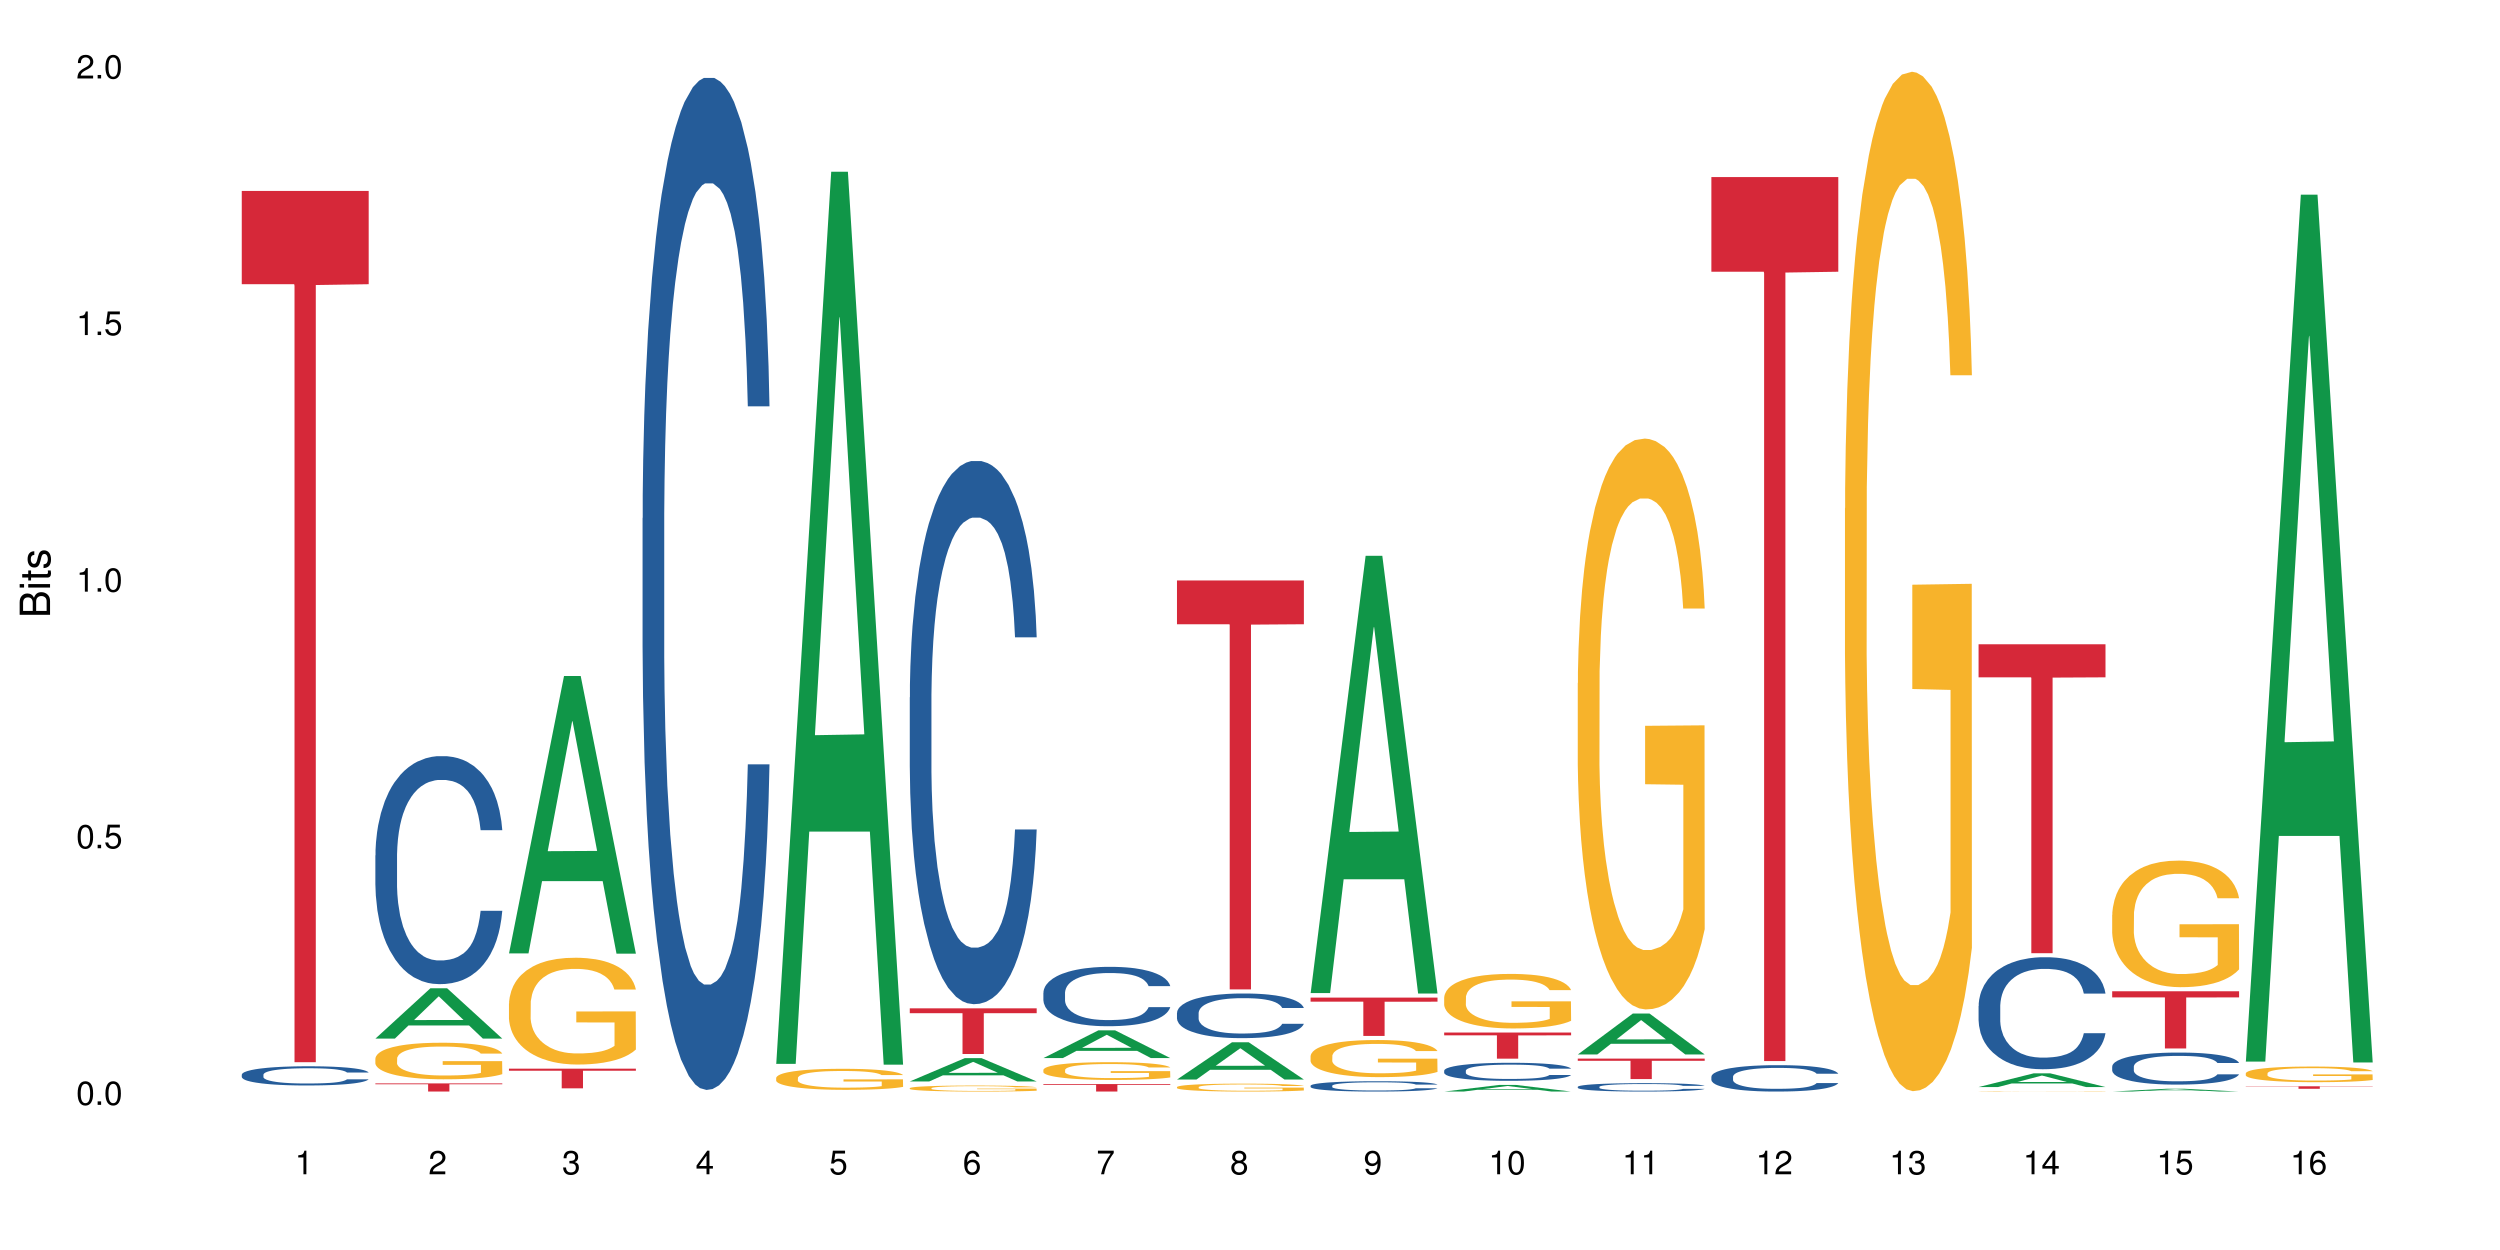 <?xml version="1.0" encoding="UTF-8"?>
<svg xmlns="http://www.w3.org/2000/svg" xmlns:xlink="http://www.w3.org/1999/xlink" width="720pt" height="360pt" viewBox="0 0 720 360" version="1.1">
<defs>
<g>
<symbol overflow="visible" id="glyph0-0">
<path style="stroke:none;" d=""/>
</symbol>
<symbol overflow="visible" id="glyph0-1">
<path style="stroke:none;" d="M 2.641 -6.797 C 2 -6.797 1.422 -6.531 1.078 -6.047 C 0.641 -5.453 0.406 -4.547 0.406 -3.297 C 0.406 -1 1.188 0.219 2.641 0.219 C 4.078 0.219 4.859 -1 4.859 -3.234 C 4.859 -4.562 4.656 -5.438 4.203 -6.047 C 3.844 -6.531 3.281 -6.797 2.641 -6.797 Z M 2.641 -6.047 C 3.547 -6.047 4 -5.125 4 -3.312 C 4 -1.375 3.562 -0.484 2.625 -0.484 C 1.734 -0.484 1.281 -1.422 1.281 -3.281 C 1.281 -5.141 1.734 -6.047 2.641 -6.047 Z M 2.641 -6.047 "/>
</symbol>
<symbol overflow="visible" id="glyph0-2">
<path style="stroke:none;" d="M 1.828 -1 L 0.828 -1 L 0.828 0 L 1.828 0 Z M 1.828 -1 "/>
</symbol>
<symbol overflow="visible" id="glyph0-3">
<path style="stroke:none;" d="M 4.562 -6.797 L 1.062 -6.797 L 0.547 -3.094 L 1.328 -3.094 C 1.719 -3.562 2.047 -3.734 2.578 -3.734 C 3.484 -3.734 4.062 -3.109 4.062 -2.094 C 4.062 -1.125 3.484 -0.531 2.578 -0.531 C 1.828 -0.531 1.375 -0.906 1.188 -1.672 L 0.328 -1.672 C 0.453 -1.109 0.547 -0.844 0.75 -0.594 C 1.125 -0.078 1.828 0.219 2.594 0.219 C 3.969 0.219 4.922 -0.781 4.922 -2.219 C 4.922 -3.562 4.031 -4.484 2.719 -4.484 C 2.25 -4.484 1.859 -4.359 1.469 -4.062 L 1.734 -5.969 L 4.562 -5.969 Z M 4.562 -6.797 "/>
</symbol>
<symbol overflow="visible" id="glyph0-4">
<path style="stroke:none;" d="M 2.484 -4.844 L 2.484 0 L 3.328 0 L 3.328 -6.797 L 2.766 -6.797 C 2.469 -5.75 2.281 -5.609 0.984 -5.453 L 0.984 -4.844 Z M 2.484 -4.844 "/>
</symbol>
<symbol overflow="visible" id="glyph0-5">
<path style="stroke:none;" d="M 4.859 -0.828 L 1.281 -0.828 C 1.359 -1.391 1.672 -1.75 2.5 -2.234 L 3.469 -2.75 C 4.406 -3.266 4.906 -3.969 4.906 -4.812 C 4.906 -5.375 4.672 -5.906 4.266 -6.266 C 3.859 -6.625 3.375 -6.797 2.719 -6.797 C 1.859 -6.797 1.219 -6.5 0.844 -5.922 C 0.609 -5.562 0.5 -5.125 0.484 -4.438 L 1.328 -4.438 C 1.359 -4.906 1.406 -5.188 1.531 -5.406 C 1.75 -5.812 2.188 -6.062 2.703 -6.062 C 3.469 -6.062 4.031 -5.516 4.031 -4.781 C 4.031 -4.25 3.719 -3.797 3.125 -3.438 L 2.234 -2.938 C 0.812 -2.141 0.406 -1.5 0.328 0 L 4.859 0 Z M 4.859 -0.828 "/>
</symbol>
<symbol overflow="visible" id="glyph0-6">
<path style="stroke:none;" d="M 2.125 -3.125 L 2.578 -3.125 C 3.516 -3.125 3.984 -2.703 3.984 -1.891 C 3.984 -1.031 3.469 -0.531 2.578 -0.531 C 1.656 -0.531 1.203 -0.984 1.156 -1.969 L 0.312 -1.969 C 0.344 -1.422 0.438 -1.078 0.609 -0.766 C 0.953 -0.109 1.625 0.219 2.547 0.219 C 3.953 0.219 4.859 -0.609 4.859 -1.906 C 4.859 -2.766 4.516 -3.25 3.703 -3.516 C 4.344 -3.766 4.656 -4.25 4.656 -4.938 C 4.656 -6.109 3.875 -6.797 2.578 -6.797 C 1.203 -6.797 0.484 -6.047 0.453 -4.609 L 1.297 -4.609 C 1.312 -5.016 1.344 -5.25 1.453 -5.453 C 1.641 -5.828 2.062 -6.062 2.594 -6.062 C 3.344 -6.062 3.797 -5.625 3.797 -4.906 C 3.797 -4.422 3.609 -4.141 3.25 -3.984 C 3.016 -3.891 2.719 -3.844 2.125 -3.844 Z M 2.125 -3.125 "/>
</symbol>
<symbol overflow="visible" id="glyph0-7">
<path style="stroke:none;" d="M 3.141 -1.625 L 3.141 0 L 3.984 0 L 3.984 -1.625 L 4.984 -1.625 L 4.984 -2.391 L 3.984 -2.391 L 3.984 -6.797 L 3.359 -6.797 L 0.266 -2.516 L 0.266 -1.625 Z M 3.141 -2.391 L 1 -2.391 L 3.141 -5.359 Z M 3.141 -2.391 "/>
</symbol>
<symbol overflow="visible" id="glyph0-8">
<path style="stroke:none;" d="M 4.781 -5.031 C 4.609 -6.141 3.891 -6.797 2.844 -6.797 C 2.094 -6.797 1.422 -6.438 1.031 -5.828 C 0.609 -5.172 0.406 -4.344 0.406 -3.094 C 0.406 -1.953 0.578 -1.234 0.984 -0.625 C 1.359 -0.078 1.953 0.219 2.703 0.219 C 3.984 0.219 4.922 -0.734 4.922 -2.078 C 4.922 -3.344 4.062 -4.234 2.844 -4.234 C 2.172 -4.234 1.641 -3.969 1.281 -3.469 C 1.281 -5.125 1.828 -6.047 2.797 -6.047 C 3.391 -6.047 3.797 -5.672 3.938 -5.031 Z M 2.734 -3.484 C 3.547 -3.484 4.062 -2.922 4.062 -2 C 4.062 -1.156 3.484 -0.531 2.703 -0.531 C 1.922 -0.531 1.328 -1.188 1.328 -2.047 C 1.328 -2.891 1.906 -3.484 2.734 -3.484 Z M 2.734 -3.484 "/>
</symbol>
<symbol overflow="visible" id="glyph0-9">
<path style="stroke:none;" d="M 4.984 -6.797 L 0.438 -6.797 L 0.438 -5.969 L 4.109 -5.969 C 2.5 -3.656 1.828 -2.234 1.328 0 L 2.219 0 C 2.594 -2.172 3.453 -4.047 4.984 -6.094 Z M 4.984 -6.797 "/>
</symbol>
<symbol overflow="visible" id="glyph0-10">
<path style="stroke:none;" d="M 3.75 -3.578 C 4.453 -4 4.688 -4.344 4.688 -4.984 C 4.688 -6.047 3.844 -6.797 2.641 -6.797 C 1.438 -6.797 0.594 -6.047 0.594 -4.984 C 0.594 -4.359 0.828 -4.016 1.516 -3.578 C 0.734 -3.203 0.359 -2.641 0.359 -1.891 C 0.359 -0.641 1.297 0.219 2.641 0.219 C 3.984 0.219 4.922 -0.641 4.922 -1.875 C 4.922 -2.641 4.531 -3.203 3.75 -3.578 Z M 2.641 -6.047 C 3.359 -6.047 3.812 -5.625 3.812 -4.969 C 3.812 -4.344 3.344 -3.922 2.641 -3.922 C 1.922 -3.922 1.453 -4.344 1.453 -4.984 C 1.453 -5.625 1.922 -6.047 2.641 -6.047 Z M 2.641 -3.203 C 3.484 -3.203 4.062 -2.672 4.062 -1.875 C 4.062 -1.062 3.484 -0.531 2.625 -0.531 C 1.797 -0.531 1.219 -1.078 1.219 -1.875 C 1.219 -2.672 1.797 -3.203 2.641 -3.203 Z M 2.641 -3.203 "/>
</symbol>
<symbol overflow="visible" id="glyph0-11">
<path style="stroke:none;" d="M 0.516 -1.547 C 0.672 -0.438 1.406 0.219 2.438 0.219 C 3.188 0.219 3.859 -0.141 4.266 -0.75 C 4.688 -1.406 4.891 -2.25 4.891 -3.484 C 4.891 -4.625 4.703 -5.359 4.312 -5.953 C 3.938 -6.5 3.344 -6.797 2.594 -6.797 C 1.297 -6.797 0.359 -5.844 0.359 -4.516 C 0.359 -3.25 1.234 -2.344 2.453 -2.344 C 3.094 -2.344 3.562 -2.578 4.016 -3.109 C 4 -1.453 3.469 -0.531 2.5 -0.531 C 1.906 -0.531 1.484 -0.906 1.359 -1.547 Z M 2.578 -6.062 C 3.375 -6.062 3.969 -5.406 3.969 -4.531 C 3.969 -3.688 3.375 -3.094 2.547 -3.094 C 1.734 -3.094 1.234 -3.672 1.234 -4.578 C 1.234 -5.438 1.797 -6.062 2.578 -6.062 Z M 2.578 -6.062 "/>
</symbol>
<symbol overflow="visible" id="glyph1-0">
<path style="stroke:none;" d=""/>
</symbol>
<symbol overflow="visible" id="glyph1-1">
<path style="stroke:none;" d="M 0 -0.953 L 0 -4.891 C 0 -5.719 -0.234 -6.344 -0.734 -6.797 C -1.188 -7.234 -1.812 -7.469 -2.5 -7.469 C -3.547 -7.469 -4.188 -7 -4.625 -5.875 C -4.984 -6.672 -5.641 -7.094 -6.531 -7.094 C -7.156 -7.094 -7.734 -6.859 -8.141 -6.391 C -8.562 -5.938 -8.75 -5.344 -8.75 -4.5 L -8.75 -0.953 Z M -4.984 -2.062 L -7.766 -2.062 L -7.766 -4.219 C -7.766 -4.844 -7.688 -5.203 -7.453 -5.5 C -7.219 -5.812 -6.859 -5.969 -6.375 -5.969 C -5.906 -5.969 -5.531 -5.812 -5.297 -5.5 C -5.062 -5.203 -4.984 -4.844 -4.984 -4.219 Z M -0.984 -2.062 L -4 -2.062 L -4 -4.781 C -4 -5.328 -3.859 -5.688 -3.578 -5.953 C -3.297 -6.219 -2.922 -6.359 -2.484 -6.359 C -2.062 -6.359 -1.688 -6.219 -1.406 -5.953 C -1.109 -5.688 -0.984 -5.328 -0.984 -4.781 Z M -0.984 -2.062 "/>
</symbol>
<symbol overflow="visible" id="glyph1-2">
<path style="stroke:none;" d="M -6.281 -1.797 L -6.281 -0.797 L 0 -0.797 L 0 -1.797 Z M -8.75 -1.797 L -8.75 -0.797 L -7.484 -0.797 L -7.484 -1.797 Z M -8.75 -1.797 "/>
</symbol>
<symbol overflow="visible" id="glyph1-3">
<path style="stroke:none;" d="M -6.281 -3.047 L -6.281 -2.016 L -8.016 -2.016 L -8.016 -1.016 L -6.281 -1.016 L -6.281 -0.172 L -5.469 -0.172 L -5.469 -1.016 L -0.719 -1.016 C -0.078 -1.016 0.281 -1.453 0.281 -2.234 C 0.281 -2.469 0.25 -2.719 0.188 -3.047 L -0.641 -3.047 C -0.609 -2.922 -0.594 -2.766 -0.594 -2.562 C -0.594 -2.141 -0.719 -2.016 -1.156 -2.016 L -5.469 -2.016 L -5.469 -3.047 Z M -6.281 -3.047 "/>
</symbol>
<symbol overflow="visible" id="glyph1-4">
<path style="stroke:none;" d="M -4.531 -5.25 C -5.766 -5.25 -6.469 -4.422 -6.469 -2.969 C -6.469 -1.516 -5.719 -0.562 -4.547 -0.562 C -3.562 -0.562 -3.094 -1.062 -2.734 -2.562 L -2.516 -3.484 C -2.344 -4.188 -2.094 -4.469 -1.625 -4.469 C -1.047 -4.469 -0.641 -3.875 -0.641 -3 C -0.641 -2.453 -0.797 -2 -1.062 -1.75 C -1.25 -1.594 -1.422 -1.531 -1.875 -1.469 L -1.875 -0.406 C -0.422 -0.453 0.281 -1.266 0.281 -2.922 C 0.281 -4.5 -0.5 -5.516 -1.719 -5.516 C -2.656 -5.516 -3.172 -4.984 -3.469 -3.734 L -3.703 -2.766 C -3.891 -1.953 -4.156 -1.609 -4.594 -1.609 C -5.172 -1.609 -5.547 -2.125 -5.547 -2.938 C -5.547 -3.75 -5.203 -4.172 -4.531 -4.203 Z M -4.531 -5.25 "/>
</symbol>
</g>
</defs>
<g id="surface87400">
<rect x="0" y="0" width="720" height="360" style="fill:rgb(100%,100%,100%);fill-opacity:1;stroke:none;"/>
<path style=" stroke:none;fill-rule:nonzero;fill:rgb(14.51%,36.078%,60%);fill-opacity:1;" d="M 69.629 309.496 L 69.676 309.488 L 69.676 309.367 L 69.809 309.176 L 70.121 308.934 L 70.434 308.766 L 71.234 308.469 L 72.348 308.18 L 73.508 307.957 L 74.355 307.828 L 75.113 307.727 L 76.852 307.539 L 77.965 307.441 L 79.168 307.355 L 80.641 307.27 L 81.711 307.219 L 84.117 307.141 L 85.898 307.105 L 87.281 307.09 L 90.27 307.09 L 92.051 307.109 L 93.344 307.133 L 94.77 307.176 L 95.973 307.219 L 98.07 307.332 L 99.941 307.473 L 100.789 307.555 L 102.125 307.711 L 103.152 307.863 L 103.863 307.992 L 104.668 308.18 L 105.379 308.406 L 105.914 308.664 L 106.184 308.883 L 99.941 308.883 L 99.629 308.68 L 99.273 308.523 L 98.605 308.316 L 97.938 308.172 L 97 308.023 L 96.152 307.926 L 94.992 307.832 L 93.969 307.77 L 92.898 307.727 L 91.875 307.695 L 89.91 307.664 L 87.637 307.664 L 86.793 307.676 L 85.055 307.715 L 84.117 307.75 L 82.781 307.82 L 81.844 307.887 L 80.73 307.988 L 79.973 308.074 L 79.035 308.207 L 78.367 308.32 L 77.609 308.488 L 77.164 308.613 L 76.762 308.758 L 76.406 308.922 L 76.137 309.102 L 75.961 309.289 L 75.871 309.469 L 75.871 310.254 L 75.961 310.434 L 76.184 310.648 L 76.762 310.953 L 77.609 311.223 L 78.59 311.434 L 79.527 311.586 L 80.059 311.656 L 80.773 311.738 L 81.887 311.84 L 83.492 311.941 L 84.43 311.98 L 85.855 312.023 L 87.328 312.043 L 89.289 312.043 L 91.027 312.023 L 92.184 311.996 L 93.391 311.957 L 95.039 311.871 L 96.062 311.789 L 96.953 311.691 L 97.625 311.598 L 98.07 311.516 L 98.738 311.359 L 99.273 311.188 L 99.676 311.012 L 99.941 310.84 L 106.184 310.84 L 105.914 311.039 L 105.516 311.238 L 105.113 311.383 L 104.488 311.562 L 103.773 311.719 L 102.75 311.895 L 101.902 312.012 L 100.789 312.137 L 99.762 312.234 L 98.648 312.32 L 97 312.422 L 95.93 312.473 L 94.77 312.516 L 93.391 312.559 L 91.648 312.594 L 89.777 312.613 L 88.039 312.617 L 86.168 312.609 L 84.785 312.586 L 82.957 312.543 L 80.684 312.449 L 79.035 312.355 L 77.742 312.258 L 76.629 312.156 L 75.379 312.023 L 73.773 311.801 L 72.793 311.629 L 72.125 311.484 L 71.367 311.289 L 70.832 311.113 L 70.207 310.828 L 69.762 310.469 L 69.629 310.191 Z M 69.629 309.496 "/>
<path style=" stroke:none;fill-rule:nonzero;fill:rgb(83.922%,15.686%,22.353%);fill-opacity:1;" d="M 69.629 54.992 L 106.184 54.992 L 106.184 81.852 L 90.949 82.09 L 90.949 305.91 L 84.82 305.91 L 84.82 82.324 L 84.73 81.852 L 69.629 81.852 Z M 69.629 54.992 "/>
<path style=" stroke:none;fill-rule:nonzero;fill:rgb(6.275%,58.824%,28.235%);fill-opacity:1;" d="M 108.105 299.113 L 108.145 299.098 L 123.961 284.617 L 128.766 284.617 L 144.66 299.125 L 139.074 299.125 L 135.09 295.34 L 117.637 295.34 L 113.73 299.113 L 108.105 299.113 L 119.312 293.773 L 133.492 293.758 L 126.422 286.988 L 126.344 286.973 L 126.266 287.016 L 119.273 293.758 L 119.312 293.773 Z M 108.105 299.113 "/>
<path style=" stroke:none;fill-rule:nonzero;fill:rgb(14.51%,36.078%,60%);fill-opacity:1;" d="M 108.105 246.355 L 108.152 246.293 L 108.152 244.855 L 108.285 242.574 L 108.598 239.691 L 108.91 237.711 L 109.711 234.172 L 110.824 230.754 L 111.984 228.113 L 112.832 226.551 L 113.59 225.352 L 115.328 223.133 L 116.441 221.992 L 117.645 220.973 L 119.117 219.949 L 120.188 219.352 L 122.594 218.391 L 124.375 217.969 L 125.758 217.789 L 128.746 217.789 L 130.527 218.031 L 131.82 218.332 L 133.246 218.812 L 134.453 219.352 L 136.547 220.672 L 138.418 222.352 L 139.266 223.312 L 140.602 225.172 L 141.629 226.973 L 142.34 228.531 L 143.145 230.754 L 143.855 233.453 L 144.391 236.512 L 144.66 239.094 L 138.418 239.094 L 138.105 236.691 L 137.75 234.832 L 137.082 232.371 L 136.414 230.633 L 135.477 228.891 L 134.629 227.75 L 133.469 226.613 L 132.445 225.891 L 131.375 225.352 L 130.352 224.992 L 128.391 224.633 L 126.117 224.633 L 125.27 224.75 L 123.531 225.23 L 122.594 225.652 L 121.258 226.492 L 120.32 227.273 L 119.207 228.473 L 118.449 229.492 L 117.512 231.051 L 116.844 232.434 L 116.086 234.414 L 115.641 235.914 L 115.238 237.594 L 114.883 239.574 L 114.613 241.672 L 114.438 243.895 L 114.348 246.055 L 114.348 255.355 L 114.438 257.516 L 114.66 260.035 L 115.238 263.695 L 116.086 266.875 L 117.066 269.395 L 118.004 271.195 L 118.539 272.035 L 119.25 272.996 L 120.363 274.195 L 121.969 275.398 L 122.906 275.879 L 124.332 276.355 L 125.805 276.598 L 127.766 276.598 L 129.504 276.355 L 130.664 276.059 L 131.867 275.578 L 133.516 274.559 L 134.539 273.598 L 135.434 272.457 L 136.102 271.316 L 136.547 270.355 L 137.215 268.496 L 137.75 266.457 L 138.152 264.355 L 138.418 262.316 L 144.66 262.316 L 144.391 264.715 L 143.992 267.055 L 143.59 268.797 L 142.965 270.898 L 142.254 272.758 L 141.227 274.855 L 140.379 276.238 L 139.266 277.738 L 138.242 278.879 L 137.125 279.898 L 135.477 281.098 L 134.406 281.699 L 133.246 282.238 L 131.867 282.719 L 130.129 283.137 L 128.254 283.379 L 126.516 283.438 L 124.645 283.316 L 123.262 283.078 L 121.434 282.539 L 119.16 281.457 L 117.512 280.316 L 116.219 279.176 L 115.105 277.977 L 113.855 276.355 L 112.254 273.719 L 111.27 271.676 L 110.602 269.996 L 109.844 267.656 L 109.309 265.555 L 108.688 262.195 L 108.238 257.934 L 108.105 254.633 Z M 108.105 246.355 "/>
<path style=" stroke:none;fill-rule:nonzero;fill:rgb(96.863%,70.196%,16.863%);fill-opacity:1;" d="M 108.105 304.816 L 108.152 304.809 L 108.152 304.617 L 108.328 304.184 L 108.773 303.586 L 109.355 303.098 L 109.98 302.711 L 110.379 302.508 L 111.047 302.219 L 111.629 302.008 L 113.098 301.574 L 114.973 301.172 L 115.996 301 L 117.156 300.836 L 118.805 300.652 L 119.562 300.586 L 121.879 300.43 L 124.512 300.336 L 127.406 300.305 L 128.746 300.316 L 130.574 300.355 L 133.07 300.461 L 134.496 300.555 L 135.609 300.652 L 136.77 300.777 L 138.195 300.969 L 139.531 301.199 L 140.602 301.434 L 141.672 301.719 L 142.562 302.027 L 143.32 302.363 L 143.992 302.77 L 144.391 303.105 L 144.66 303.441 L 138.465 303.441 L 138.105 303.105 L 137.707 302.848 L 137.035 302.527 L 136.367 302.297 L 135.699 302.113 L 134.453 301.863 L 133.383 301.711 L 132.043 301.574 L 130.75 301.488 L 129.281 301.434 L 128.391 301.414 L 126.027 301.414 L 123.887 301.48 L 122.637 301.559 L 121.746 301.633 L 120.5 301.777 L 119.742 301.895 L 119.297 301.969 L 117.957 302.27 L 117.066 302.539 L 116.574 302.719 L 115.953 303.008 L 115.508 303.27 L 115.016 303.652 L 114.75 303.941 L 114.391 304.598 L 114.348 306.328 L 114.48 306.691 L 114.75 307.086 L 115.105 307.434 L 115.641 307.801 L 116.176 308.078 L 117.109 308.453 L 117.914 308.703 L 118.539 308.867 L 119.742 309.125 L 120.23 309.215 L 121.391 309.387 L 122.594 309.52 L 124.066 309.637 L 125.18 309.695 L 126.961 309.742 L 129.234 309.742 L 131.91 309.684 L 133.605 309.609 L 134.762 309.531 L 135.52 309.465 L 136.457 309.359 L 137.125 309.262 L 137.75 309.156 L 138.508 308.992 L 138.508 306.691 L 127.496 306.684 L 127.496 305.605 L 144.613 305.598 L 144.66 309.359 L 143.723 309.617 L 142.562 309.867 L 141.449 310.059 L 140.289 310.223 L 138.641 310.406 L 137.305 310.523 L 135.254 310.656 L 133.383 310.742 L 131.422 310.801 L 129.68 310.828 L 127.633 310.84 L 125.805 310.82 L 123.844 310.762 L 122.281 310.684 L 120.855 310.59 L 119.43 310.465 L 117.645 310.262 L 116.488 310.098 L 115.285 309.895 L 114.078 309.656 L 113.012 309.395 L 112.297 309.195 L 111.582 308.965 L 110.824 308.676 L 110.113 308.348 L 109.578 308.051 L 109.086 307.711 L 108.73 307.395 L 108.375 306.961 L 108.195 306.617 L 108.105 306.316 Z M 108.105 304.816 "/>
<path style=" stroke:none;fill-rule:nonzero;fill:rgb(83.922%,15.686%,22.353%);fill-opacity:1;" d="M 108.105 312.02 L 144.66 312.02 L 144.66 312.27 L 129.426 312.273 L 129.426 314.371 L 123.297 314.371 L 123.297 312.273 L 123.207 312.27 L 108.105 312.27 Z M 108.105 312.02 "/>
<path style=" stroke:none;fill-rule:nonzero;fill:rgb(6.275%,58.824%,28.235%);fill-opacity:1;" d="M 146.582 274.574 L 146.621 274.496 L 162.438 194.684 L 167.242 194.684 L 183.137 274.648 L 177.551 274.648 L 173.57 253.773 L 156.113 253.773 L 152.207 274.574 L 146.582 274.574 L 157.793 245.141 L 171.969 245.062 L 164.898 207.746 L 164.82 207.672 L 164.742 207.898 L 157.754 245.062 L 157.793 245.141 Z M 146.582 274.574 "/>
<path style=" stroke:none;fill-rule:nonzero;fill:rgb(96.863%,70.196%,16.863%);fill-opacity:1;" d="M 146.582 289.004 L 146.629 288.977 L 146.629 288.414 L 146.805 287.148 L 147.25 285.406 L 147.832 283.973 L 148.457 282.852 L 148.855 282.262 L 149.523 281.418 L 150.105 280.801 L 151.574 279.535 L 153.449 278.355 L 154.473 277.852 L 155.633 277.371 L 157.281 276.84 L 158.039 276.641 L 160.359 276.191 L 162.988 275.91 L 165.887 275.828 L 167.223 275.855 L 169.051 275.969 L 171.547 276.277 L 172.973 276.559 L 174.086 276.84 L 175.246 277.203 L 176.672 277.766 L 178.012 278.441 L 179.078 279.113 L 180.148 279.957 L 181.043 280.855 L 181.801 281.84 L 182.469 283.02 L 182.867 284.004 L 183.137 284.984 L 176.941 284.984 L 176.582 284.004 L 176.184 283.242 L 175.516 282.316 L 174.844 281.641 L 174.176 281.109 L 172.93 280.379 L 171.859 279.93 L 170.52 279.535 L 169.227 279.281 L 167.758 279.113 L 166.867 279.059 L 164.504 279.059 L 162.363 279.254 L 161.117 279.48 L 160.223 279.703 L 158.977 280.125 L 158.219 280.461 L 157.773 280.688 L 156.434 281.559 L 155.543 282.344 L 155.055 282.879 L 154.43 283.723 L 153.984 284.48 L 153.492 285.602 L 153.227 286.445 L 152.867 288.355 L 152.824 293.414 L 152.957 294.48 L 153.227 295.633 L 153.582 296.645 L 154.117 297.711 L 154.652 298.527 L 155.586 299.621 L 156.391 300.352 L 157.016 300.828 L 158.219 301.59 L 158.707 301.84 L 159.867 302.348 L 161.07 302.738 L 162.543 303.078 L 163.656 303.246 L 165.438 303.387 L 167.711 303.387 L 170.387 303.219 L 172.082 302.992 L 173.242 302.77 L 174 302.57 L 174.934 302.262 L 175.602 301.98 L 176.227 301.672 L 176.984 301.195 L 176.984 294.48 L 165.973 294.453 L 165.973 291.305 L 183.094 291.277 L 183.137 302.262 L 182.199 303.02 L 181.043 303.75 L 179.926 304.312 L 178.77 304.793 L 177.117 305.324 L 175.781 305.66 L 173.73 306.055 L 171.859 306.309 L 169.898 306.477 L 168.16 306.562 L 166.109 306.59 L 164.281 306.531 L 162.32 306.363 L 160.758 306.141 L 159.332 305.859 L 157.906 305.492 L 156.121 304.902 L 154.965 304.426 L 153.762 303.836 L 152.555 303.133 L 151.488 302.375 L 150.773 301.785 L 150.059 301.109 L 149.301 300.27 L 148.59 299.312 L 148.055 298.441 L 147.562 297.457 L 147.207 296.531 L 146.852 295.266 L 146.672 294.258 L 146.582 293.387 Z M 146.582 289.004 "/>
<path style=" stroke:none;fill-rule:nonzero;fill:rgb(83.922%,15.686%,22.353%);fill-opacity:1;" d="M 146.582 307.77 L 183.137 307.77 L 183.137 308.375 L 167.902 308.379 L 167.902 313.434 L 161.773 313.434 L 161.773 308.387 L 161.684 308.375 L 146.582 308.375 Z M 146.582 307.77 "/>
<path style=" stroke:none;fill-rule:nonzero;fill:rgb(14.51%,36.078%,60%);fill-opacity:1;" d="M 185.059 149.258 L 185.105 148.992 L 185.105 142.598 L 185.238 132.473 L 185.551 119.688 L 185.863 110.895 L 186.664 95.176 L 187.781 79.988 L 188.938 68.266 L 189.785 61.34 L 190.543 56.012 L 192.281 46.152 L 193.395 41.09 L 194.602 36.562 L 196.07 32.031 L 197.141 29.367 L 199.547 25.105 L 201.332 23.238 L 202.711 22.441 L 205.699 22.441 L 207.484 23.508 L 208.773 24.84 L 210.203 26.969 L 211.406 29.367 L 213.5 35.23 L 215.371 42.688 L 216.219 46.953 L 217.559 55.211 L 218.582 63.203 L 219.297 70.133 L 220.098 79.988 L 220.812 91.977 L 221.348 105.566 L 221.613 117.023 L 215.371 117.023 L 215.062 106.363 L 214.703 98.105 L 214.035 87.184 L 213.367 79.457 L 212.43 71.73 L 211.582 66.668 L 210.426 61.605 L 209.398 58.41 L 208.328 56.012 L 207.305 54.41 L 205.344 52.812 L 203.07 52.812 L 202.223 53.348 L 200.484 55.477 L 199.547 57.344 L 198.211 61.074 L 197.273 64.535 L 196.16 69.863 L 195.402 74.395 L 194.465 81.32 L 193.797 87.449 L 193.039 96.242 L 192.594 102.902 L 192.191 110.359 L 191.836 119.152 L 191.57 128.477 L 191.391 138.336 L 191.301 147.926 L 191.301 189.223 L 191.391 198.816 L 191.613 210.004 L 192.191 226.258 L 193.039 240.375 L 194.02 251.566 L 194.957 259.559 L 195.492 263.289 L 196.203 267.551 L 197.32 272.879 L 198.922 278.211 L 199.859 280.34 L 201.285 282.473 L 202.758 283.539 L 204.719 283.539 L 206.457 282.473 L 207.617 281.141 L 208.82 279.008 L 210.469 274.48 L 211.496 270.215 L 212.387 265.156 L 213.055 260.094 L 213.5 255.828 L 214.168 247.57 L 214.703 238.512 L 215.105 229.188 L 215.371 220.129 L 221.613 220.129 L 221.348 230.785 L 220.945 241.176 L 220.543 248.902 L 219.918 258.227 L 219.207 266.488 L 218.18 275.812 L 217.336 281.938 L 216.219 288.602 L 215.195 293.66 L 214.078 298.191 L 212.43 303.52 L 211.359 306.184 L 210.203 308.582 L 208.82 310.715 L 207.082 312.578 L 205.211 313.645 L 203.469 313.91 L 201.598 313.379 L 200.215 312.312 L 198.391 309.914 L 196.117 305.117 L 194.465 300.055 L 193.172 294.992 L 192.059 289.664 L 190.812 282.473 L 189.207 270.75 L 188.227 261.691 L 187.555 254.23 L 186.797 243.84 L 186.266 234.516 L 185.641 219.594 L 185.195 200.68 L 185.059 186.027 Z M 185.059 149.258 "/>
<path style=" stroke:none;fill-rule:nonzero;fill:rgb(6.275%,58.824%,28.235%);fill-opacity:1;" d="M 223.539 306.391 L 223.578 306.148 L 239.391 49.469 L 244.195 49.469 L 260.09 306.633 L 254.504 306.633 L 250.523 239.504 L 233.066 239.504 L 229.16 306.391 L 223.539 306.391 L 234.746 211.734 L 248.922 211.492 L 241.852 91.484 L 241.773 91.242 L 241.695 91.969 L 234.707 211.492 L 234.746 211.734 Z M 223.539 306.391 "/>
<path style=" stroke:none;fill-rule:nonzero;fill:rgb(96.863%,70.196%,16.863%);fill-opacity:1;" d="M 223.539 310.41 L 223.582 310.402 L 223.582 310.293 L 223.762 310.043 L 224.207 309.699 L 224.785 309.418 L 225.41 309.195 L 225.812 309.078 L 226.48 308.914 L 227.059 308.793 L 228.531 308.543 L 230.402 308.309 L 231.426 308.211 L 232.586 308.117 L 234.234 308.012 L 234.992 307.973 L 237.312 307.883 L 239.941 307.828 L 242.84 307.812 L 244.176 307.816 L 246.004 307.84 L 248.5 307.898 L 249.926 307.957 L 251.043 308.012 L 252.199 308.082 L 253.625 308.195 L 254.965 308.328 L 256.035 308.461 L 257.105 308.625 L 257.996 308.805 L 258.754 308.996 L 259.422 309.23 L 259.824 309.422 L 260.09 309.617 L 253.895 309.617 L 253.539 309.422 L 253.137 309.273 L 252.469 309.09 L 251.801 308.957 L 251.129 308.852 L 249.883 308.707 L 248.812 308.621 L 247.477 308.543 L 246.184 308.492 L 244.711 308.461 L 243.82 308.449 L 241.457 308.449 L 239.316 308.488 L 238.07 308.531 L 237.18 308.574 L 235.93 308.66 L 235.172 308.727 L 234.727 308.77 L 233.391 308.941 L 232.496 309.098 L 232.008 309.203 L 231.383 309.367 L 230.938 309.516 L 230.445 309.738 L 230.18 309.906 L 229.824 310.281 L 229.777 311.277 L 229.91 311.488 L 230.18 311.715 L 230.535 311.914 L 231.07 312.125 L 231.605 312.285 L 232.543 312.5 L 233.344 312.645 L 233.969 312.738 L 235.172 312.891 L 235.664 312.938 L 236.82 313.039 L 238.023 313.117 L 239.496 313.184 L 240.609 313.215 L 242.395 313.242 L 244.668 313.242 L 247.34 313.211 L 249.035 313.168 L 250.195 313.121 L 250.953 313.082 L 251.887 313.023 L 252.559 312.969 L 253.18 312.906 L 253.938 312.812 L 253.938 311.488 L 242.93 311.484 L 242.93 310.863 L 260.047 310.855 L 260.09 313.023 L 259.152 313.172 L 257.996 313.316 L 256.879 313.426 L 255.723 313.52 L 254.074 313.625 L 252.734 313.691 L 250.684 313.77 L 248.812 313.82 L 246.852 313.852 L 245.113 313.871 L 243.062 313.875 L 241.234 313.863 L 239.273 313.832 L 237.711 313.785 L 236.285 313.73 L 234.859 313.66 L 233.078 313.543 L 231.918 313.449 L 230.715 313.332 L 229.512 313.195 L 228.441 313.043 L 227.727 312.93 L 227.016 312.797 L 226.258 312.629 L 225.543 312.441 L 225.008 312.27 L 224.52 312.074 L 224.16 311.895 L 223.805 311.645 L 223.625 311.445 L 223.539 311.273 Z M 223.539 310.41 "/>
<path style=" stroke:none;fill-rule:nonzero;fill:rgb(6.275%,58.824%,28.235%);fill-opacity:1;" d="M 262.016 311.453 L 262.055 311.445 L 277.871 304.738 L 282.672 304.738 L 298.566 311.457 L 292.984 311.457 L 289 309.703 L 271.543 309.703 L 267.637 311.453 L 262.016 311.453 L 273.223 308.98 L 287.398 308.973 L 280.328 305.836 L 280.25 305.832 L 280.172 305.852 L 273.184 308.973 L 273.223 308.98 Z M 262.016 311.453 "/>
<path style=" stroke:none;fill-rule:nonzero;fill:rgb(14.51%,36.078%,60%);fill-opacity:1;" d="M 262.016 200.852 L 262.059 200.707 L 262.059 197.277 L 262.191 191.844 L 262.504 184.98 L 262.816 180.262 L 263.617 171.824 L 264.734 163.676 L 265.891 157.383 L 266.738 153.668 L 267.496 150.809 L 269.234 145.516 L 270.352 142.801 L 271.555 140.371 L 273.023 137.938 L 274.094 136.508 L 276.5 134.223 L 278.285 133.223 L 279.668 132.793 L 282.652 132.793 L 284.438 133.363 L 285.73 134.078 L 287.156 135.223 L 288.359 136.508 L 290.453 139.656 L 292.328 143.66 L 293.172 145.945 L 294.512 150.379 L 295.535 154.668 L 296.25 158.387 L 297.051 163.676 L 297.766 170.109 L 298.301 177.402 L 298.566 183.551 L 292.328 183.551 L 292.016 177.832 L 291.656 173.398 L 290.988 167.535 L 290.32 163.391 L 289.383 159.242 L 288.539 156.527 L 287.379 153.809 L 286.352 152.094 L 285.285 150.809 L 284.258 149.949 L 282.297 149.09 L 280.023 149.09 L 279.176 149.379 L 277.438 150.52 L 276.5 151.523 L 275.164 153.523 L 274.227 155.383 L 273.113 158.242 L 272.355 160.672 L 271.422 164.391 L 270.75 167.68 L 269.992 172.398 L 269.547 175.973 L 269.148 179.977 L 268.789 184.695 L 268.523 189.699 L 268.344 194.988 L 268.254 200.137 L 268.254 222.297 L 268.344 227.445 L 268.566 233.449 L 269.148 242.172 L 269.992 249.75 L 270.973 255.754 L 271.91 260.043 L 272.445 262.047 L 273.16 264.332 L 274.273 267.191 L 275.879 270.051 L 276.812 271.195 L 278.238 272.34 L 279.711 272.91 L 281.672 272.91 L 283.41 272.34 L 284.57 271.625 L 285.773 270.48 L 287.422 268.051 L 288.449 265.762 L 289.34 263.047 L 290.008 260.328 L 290.453 258.043 L 291.121 253.609 L 291.656 248.75 L 292.059 243.746 L 292.328 238.883 L 298.566 238.883 L 298.301 244.602 L 297.898 250.18 L 297.496 254.324 L 296.875 259.328 L 296.16 263.762 L 295.137 268.766 L 294.289 272.055 L 293.172 275.629 L 292.148 278.344 L 291.035 280.777 L 289.383 283.637 L 288.316 285.066 L 287.156 286.352 L 285.773 287.496 L 284.035 288.496 L 282.164 289.07 L 280.426 289.211 L 278.551 288.926 L 277.172 288.355 L 275.344 287.066 L 273.07 284.492 L 271.422 281.777 L 270.129 279.059 L 269.012 276.199 L 267.766 272.34 L 266.16 266.051 L 265.18 261.188 L 264.512 257.184 L 263.754 251.609 L 263.219 246.605 L 262.594 238.598 L 262.148 228.445 L 262.016 220.582 Z M 262.016 200.852 "/>
<path style=" stroke:none;fill-rule:nonzero;fill:rgb(96.863%,70.196%,16.863%);fill-opacity:1;" d="M 262.016 313.379 L 262.059 313.379 L 262.059 313.348 L 262.238 313.273 L 262.684 313.176 L 263.262 313.098 L 263.887 313.031 L 264.289 313 L 264.957 312.953 L 265.535 312.918 L 267.008 312.848 L 268.879 312.781 L 269.906 312.75 L 271.062 312.723 L 272.711 312.695 L 273.469 312.684 L 275.789 312.656 L 278.418 312.641 L 281.316 312.637 L 282.652 312.641 L 284.48 312.645 L 286.977 312.664 L 288.402 312.68 L 289.52 312.695 L 290.676 312.715 L 292.105 312.746 L 293.441 312.785 L 294.512 312.824 L 295.582 312.871 L 296.473 312.922 L 297.23 312.977 L 297.898 313.043 L 298.301 313.098 L 298.566 313.152 L 292.371 313.152 L 292.016 313.098 L 291.613 313.055 L 290.945 313.004 L 290.277 312.965 L 289.605 312.934 L 288.359 312.895 L 287.289 312.867 L 285.953 312.848 L 284.66 312.832 L 283.188 312.824 L 282.297 312.82 L 279.934 312.82 L 277.793 312.832 L 276.547 312.844 L 275.656 312.855 L 274.406 312.879 L 273.648 312.898 L 273.203 312.91 L 271.867 312.961 L 270.973 313.004 L 270.484 313.035 L 269.859 313.082 L 269.414 313.125 L 268.922 313.188 L 268.656 313.234 L 268.301 313.344 L 268.254 313.629 L 268.391 313.688 L 268.656 313.754 L 269.012 313.809 L 269.547 313.871 L 270.082 313.918 L 271.02 313.977 L 271.82 314.02 L 272.445 314.047 L 273.648 314.09 L 274.141 314.102 L 275.297 314.133 L 276.5 314.152 L 277.973 314.172 L 279.086 314.184 L 280.871 314.191 L 283.145 314.191 L 285.816 314.18 L 287.512 314.168 L 288.672 314.156 L 289.43 314.145 L 290.363 314.125 L 291.035 314.109 L 291.656 314.094 L 292.414 314.066 L 292.414 313.688 L 281.406 313.688 L 281.406 313.508 L 298.523 313.508 L 298.566 314.125 L 297.633 314.168 L 296.473 314.211 L 295.359 314.242 L 294.199 314.27 L 292.551 314.301 L 291.211 314.32 L 289.16 314.34 L 287.289 314.355 L 285.328 314.363 L 283.59 314.367 L 281.539 314.371 L 279.711 314.367 L 277.75 314.359 L 276.191 314.344 L 274.762 314.328 L 273.336 314.309 L 271.555 314.277 L 270.395 314.25 L 269.191 314.215 L 267.988 314.176 L 266.918 314.133 L 266.203 314.102 L 265.492 314.062 L 264.734 314.016 L 264.02 313.961 L 263.484 313.91 L 262.996 313.855 L 262.637 313.805 L 262.281 313.734 L 262.102 313.676 L 262.016 313.625 Z M 262.016 313.379 "/>
<path style=" stroke:none;fill-rule:nonzero;fill:rgb(83.922%,15.686%,22.353%);fill-opacity:1;" d="M 262.016 290.391 L 298.566 290.391 L 298.566 291.801 L 283.332 291.812 L 283.332 303.559 L 277.203 303.559 L 277.203 291.824 L 277.113 291.801 L 262.016 291.801 Z M 262.016 290.391 "/>
<path style=" stroke:none;fill-rule:nonzero;fill:rgb(6.275%,58.824%,28.235%);fill-opacity:1;" d="M 300.492 304.723 L 300.531 304.715 L 316.348 296.734 L 321.148 296.734 L 337.043 304.73 L 331.461 304.73 L 327.477 302.645 L 310.02 302.645 L 306.113 304.723 L 300.492 304.723 L 311.699 301.781 L 325.875 301.773 L 318.809 298.043 L 318.73 298.035 L 318.652 298.055 L 311.66 301.773 L 311.699 301.781 Z M 300.492 304.723 "/>
<path style=" stroke:none;fill-rule:nonzero;fill:rgb(14.51%,36.078%,60%);fill-opacity:1;" d="M 300.492 285.898 L 300.535 285.883 L 300.535 285.508 L 300.668 284.914 L 300.98 284.164 L 301.293 283.648 L 302.098 282.727 L 303.211 281.836 L 304.371 281.148 L 305.215 280.742 L 305.973 280.43 L 307.711 279.852 L 308.828 279.555 L 310.031 279.289 L 311.5 279.023 L 312.57 278.867 L 314.98 278.617 L 316.762 278.508 L 318.145 278.461 L 321.129 278.461 L 322.914 278.523 L 324.207 278.602 L 325.633 278.727 L 326.836 278.867 L 328.93 279.211 L 330.805 279.648 L 331.652 279.898 L 332.988 280.383 L 334.012 280.852 L 334.727 281.258 L 335.527 281.836 L 336.242 282.539 L 336.777 283.336 L 337.043 284.008 L 330.805 284.008 L 330.492 283.383 L 330.137 282.898 L 329.465 282.258 L 328.797 281.805 L 327.863 281.352 L 327.016 281.055 L 325.855 280.758 L 324.832 280.57 L 323.762 280.43 L 322.734 280.336 L 320.773 280.242 L 318.5 280.242 L 317.652 280.273 L 315.914 280.398 L 314.98 280.508 L 313.641 280.727 L 312.707 280.93 L 311.59 281.242 L 310.832 281.508 L 309.898 281.914 L 309.227 282.273 L 308.469 282.789 L 308.023 283.18 L 307.625 283.617 L 307.266 284.133 L 307 284.68 L 306.82 285.258 L 306.73 285.82 L 306.73 288.242 L 306.82 288.805 L 307.043 289.461 L 307.625 290.414 L 308.469 291.242 L 309.449 291.898 L 310.387 292.367 L 310.922 292.586 L 311.637 292.836 L 312.75 293.148 L 314.355 293.461 L 315.289 293.586 L 316.719 293.711 L 318.188 293.773 L 320.148 293.773 L 321.887 293.711 L 323.047 293.633 L 324.25 293.508 L 325.898 293.242 L 326.926 292.992 L 327.816 292.695 L 328.484 292.398 L 328.93 292.148 L 329.602 291.664 L 330.137 291.133 L 330.535 290.586 L 330.805 290.055 L 337.043 290.055 L 336.777 290.68 L 336.375 291.289 L 335.973 291.742 L 335.352 292.289 L 334.637 292.773 L 333.613 293.32 L 332.766 293.68 L 331.652 294.07 L 330.625 294.367 L 329.512 294.633 L 327.863 294.945 L 326.793 295.102 L 325.633 295.242 L 324.25 295.367 L 322.512 295.477 L 320.641 295.539 L 318.902 295.555 L 317.027 295.523 L 315.648 295.461 L 313.82 295.32 L 311.547 295.039 L 309.898 294.742 L 308.605 294.445 L 307.488 294.133 L 306.242 293.711 L 304.637 293.023 L 303.656 292.492 L 302.988 292.055 L 302.23 291.445 L 301.695 290.898 L 301.07 290.023 L 300.625 288.914 L 300.492 288.055 Z M 300.492 285.898 "/>
<path style=" stroke:none;fill-rule:nonzero;fill:rgb(96.863%,70.196%,16.863%);fill-opacity:1;" d="M 300.492 308.098 L 300.535 308.094 L 300.535 308 L 300.715 307.793 L 301.16 307.5 L 301.738 307.262 L 302.363 307.078 L 302.766 306.977 L 303.434 306.84 L 304.012 306.734 L 305.484 306.523 L 307.355 306.328 L 308.383 306.246 L 309.539 306.164 L 311.191 306.078 L 311.949 306.043 L 314.266 305.969 L 316.895 305.922 L 319.793 305.91 L 321.129 305.914 L 322.957 305.934 L 325.453 305.984 L 326.879 306.031 L 327.996 306.078 L 329.152 306.137 L 330.582 306.23 L 331.918 306.344 L 332.988 306.457 L 334.059 306.594 L 334.949 306.746 L 335.707 306.91 L 336.375 307.105 L 336.777 307.27 L 337.043 307.43 L 330.848 307.43 L 330.492 307.27 L 330.09 307.141 L 329.422 306.988 L 328.754 306.875 L 328.086 306.785 L 326.836 306.664 L 325.766 306.59 L 324.43 306.523 L 323.137 306.484 L 321.664 306.457 L 320.773 306.445 L 318.41 306.445 L 316.27 306.48 L 315.023 306.516 L 314.133 306.555 L 312.883 306.625 L 312.125 306.68 L 311.68 306.719 L 310.344 306.863 L 309.449 306.992 L 308.961 307.082 L 308.336 307.223 L 307.891 307.348 L 307.402 307.535 L 307.133 307.676 L 306.777 307.992 L 306.73 308.832 L 306.867 309.012 L 307.133 309.203 L 307.488 309.371 L 308.023 309.547 L 308.559 309.684 L 309.496 309.863 L 310.297 309.984 L 310.922 310.066 L 312.125 310.191 L 312.617 310.234 L 313.773 310.316 L 314.98 310.383 L 316.449 310.438 L 317.562 310.469 L 319.348 310.492 L 321.621 310.492 L 324.297 310.461 L 325.988 310.426 L 327.148 310.387 L 327.906 310.355 L 328.844 310.305 L 329.512 310.258 L 330.137 310.207 L 330.895 310.125 L 330.895 309.012 L 319.883 309.004 L 319.883 308.48 L 337 308.477 L 337.043 310.305 L 336.109 310.43 L 334.949 310.551 L 333.836 310.645 L 332.676 310.723 L 331.027 310.812 L 329.688 310.867 L 327.637 310.934 L 325.766 310.977 L 323.805 311.004 L 322.066 311.02 L 320.016 311.023 L 318.188 311.012 L 316.227 310.984 L 314.668 310.949 L 313.238 310.902 L 311.812 310.84 L 310.031 310.742 L 308.871 310.664 L 307.668 310.566 L 306.465 310.449 L 305.395 310.324 L 304.68 310.223 L 303.969 310.113 L 303.211 309.973 L 302.496 309.812 L 301.961 309.668 L 301.473 309.504 L 301.117 309.352 L 300.758 309.141 L 300.582 308.973 L 300.492 308.828 Z M 300.492 308.098 "/>
<path style=" stroke:none;fill-rule:nonzero;fill:rgb(83.922%,15.686%,22.353%);fill-opacity:1;" d="M 300.492 312.203 L 337.043 312.203 L 337.043 312.434 L 321.809 312.438 L 321.809 314.371 L 315.68 314.371 L 315.68 312.438 L 315.594 312.434 L 300.492 312.434 Z M 300.492 312.203 "/>
<path style=" stroke:none;fill-rule:nonzero;fill:rgb(6.275%,58.824%,28.235%);fill-opacity:1;" d="M 338.969 310.902 L 339.008 310.891 L 354.824 300.168 L 359.625 300.168 L 375.52 310.91 L 369.938 310.91 L 365.953 308.109 L 348.496 308.109 L 344.59 310.902 L 338.969 310.902 L 350.176 306.949 L 364.352 306.938 L 357.285 301.926 L 357.207 301.914 L 357.129 301.945 L 350.137 306.938 L 350.176 306.949 Z M 338.969 310.902 "/>
<path style=" stroke:none;fill-rule:nonzero;fill:rgb(14.51%,36.078%,60%);fill-opacity:1;" d="M 338.969 291.727 L 339.012 291.715 L 339.012 291.434 L 339.145 290.988 L 339.457 290.422 L 339.77 290.035 L 340.574 289.34 L 341.688 288.672 L 342.848 288.152 L 343.691 287.848 L 344.449 287.613 L 346.191 287.18 L 347.305 286.957 L 348.508 286.754 L 349.98 286.555 L 351.047 286.438 L 353.457 286.25 L 355.238 286.168 L 356.621 286.133 L 359.605 286.133 L 361.391 286.18 L 362.684 286.238 L 364.109 286.332 L 365.312 286.438 L 367.41 286.695 L 369.281 287.027 L 370.129 287.215 L 371.465 287.578 L 372.488 287.93 L 373.203 288.234 L 374.004 288.672 L 374.719 289.199 L 375.254 289.801 L 375.52 290.305 L 369.281 290.305 L 368.969 289.836 L 368.613 289.469 L 367.941 288.988 L 367.273 288.648 L 366.34 288.309 L 365.492 288.082 L 364.332 287.859 L 363.309 287.719 L 362.238 287.613 L 361.211 287.543 L 359.25 287.473 L 356.977 287.473 L 356.129 287.496 L 354.391 287.59 L 353.457 287.672 L 352.117 287.836 L 351.184 287.988 L 350.066 288.223 L 349.309 288.426 L 348.375 288.73 L 347.707 289 L 346.949 289.387 L 346.5 289.684 L 346.102 290.012 L 345.742 290.398 L 345.477 290.809 L 345.297 291.246 L 345.207 291.668 L 345.207 293.488 L 345.297 293.914 L 345.52 294.406 L 346.102 295.125 L 346.949 295.746 L 347.93 296.238 L 348.863 296.594 L 349.398 296.758 L 350.113 296.945 L 351.227 297.18 L 352.832 297.414 L 353.77 297.508 L 355.195 297.602 L 356.664 297.648 L 358.625 297.648 L 360.363 297.602 L 361.523 297.543 L 362.727 297.449 L 364.379 297.25 L 365.402 297.062 L 366.293 296.84 L 366.961 296.617 L 367.41 296.43 L 368.078 296.062 L 368.613 295.664 L 369.012 295.254 L 369.281 294.852 L 375.52 294.852 L 375.254 295.324 L 374.852 295.781 L 374.453 296.121 L 373.828 296.535 L 373.113 296.898 L 372.09 297.309 L 371.242 297.578 L 370.129 297.875 L 369.102 298.098 L 367.988 298.297 L 366.34 298.531 L 365.27 298.648 L 364.109 298.754 L 362.727 298.848 L 360.988 298.93 L 359.117 298.977 L 357.379 298.988 L 355.508 298.965 L 354.125 298.918 L 352.297 298.812 L 350.023 298.602 L 348.375 298.379 L 347.082 298.156 L 345.965 297.922 L 344.719 297.602 L 343.113 297.086 L 342.133 296.688 L 341.465 296.355 L 340.707 295.898 L 340.172 295.488 L 339.547 294.828 L 339.102 293.996 L 338.969 293.348 Z M 338.969 291.727 "/>
<path style=" stroke:none;fill-rule:nonzero;fill:rgb(96.863%,70.196%,16.863%);fill-opacity:1;" d="M 338.969 313.066 L 339.012 313.066 L 339.012 313.023 L 339.191 312.93 L 339.637 312.801 L 340.215 312.695 L 340.84 312.613 L 341.242 312.566 L 341.91 312.504 L 342.488 312.461 L 343.961 312.367 L 345.832 312.277 L 346.859 312.242 L 348.016 312.207 L 349.668 312.164 L 350.426 312.152 L 352.742 312.117 L 355.371 312.098 L 358.27 312.09 L 359.605 312.094 L 361.434 312.102 L 363.93 312.125 L 365.359 312.145 L 366.473 312.164 L 367.633 312.191 L 369.059 312.234 L 370.395 312.285 L 371.465 312.336 L 372.535 312.398 L 373.426 312.465 L 374.184 312.535 L 374.852 312.625 L 375.254 312.695 L 375.52 312.77 L 369.324 312.77 L 368.969 312.695 L 368.566 312.641 L 367.898 312.57 L 367.23 312.523 L 366.562 312.48 L 365.312 312.43 L 364.242 312.395 L 362.906 312.367 L 361.613 312.348 L 360.141 312.336 L 359.25 312.332 L 356.887 312.332 L 354.75 312.344 L 353.5 312.363 L 352.609 312.379 L 351.359 312.41 L 350.602 312.434 L 350.156 312.449 L 348.82 312.516 L 347.93 312.574 L 347.438 312.613 L 346.812 312.676 L 346.367 312.73 L 345.879 312.816 L 345.609 312.879 L 345.254 313.02 L 345.207 313.395 L 345.344 313.473 L 345.609 313.559 L 345.965 313.633 L 346.5 313.711 L 347.035 313.773 L 347.973 313.855 L 348.773 313.91 L 349.398 313.945 L 350.602 314 L 351.094 314.02 L 352.254 314.055 L 353.457 314.086 L 354.926 314.109 L 356.043 314.121 L 357.824 314.133 L 360.098 314.133 L 362.773 314.121 L 364.465 314.105 L 365.625 314.086 L 366.383 314.074 L 367.32 314.051 L 367.988 314.027 L 368.613 314.008 L 369.371 313.973 L 369.371 313.473 L 358.359 313.473 L 358.359 313.238 L 375.477 313.234 L 375.52 314.051 L 374.586 314.105 L 373.426 314.16 L 372.312 314.203 L 371.152 314.238 L 369.504 314.277 L 368.168 314.301 L 366.117 314.332 L 364.242 314.352 L 362.281 314.363 L 360.543 314.367 L 358.492 314.371 L 356.664 314.367 L 354.703 314.355 L 353.145 314.336 L 351.719 314.316 L 350.289 314.289 L 348.508 314.246 L 347.348 314.211 L 346.145 314.168 L 344.941 314.113 L 343.871 314.059 L 343.16 314.016 L 342.445 313.965 L 341.688 313.902 L 340.973 313.832 L 340.438 313.766 L 339.949 313.695 L 339.594 313.625 L 339.234 313.531 L 339.059 313.457 L 338.969 313.391 Z M 338.969 313.066 "/>
<path style=" stroke:none;fill-rule:nonzero;fill:rgb(83.922%,15.686%,22.353%);fill-opacity:1;" d="M 338.969 167.176 L 375.52 167.176 L 375.52 179.781 L 360.285 179.895 L 360.285 284.953 L 354.156 284.953 L 354.156 180.004 L 354.07 179.781 L 338.969 179.781 Z M 338.969 167.176 "/>
<path style=" stroke:none;fill-rule:nonzero;fill:rgb(6.275%,58.824%,28.235%);fill-opacity:1;" d="M 377.445 286.012 L 377.484 285.891 L 393.301 160.062 L 398.105 160.062 L 414 286.129 L 408.414 286.129 L 404.43 253.223 L 386.973 253.223 L 383.07 286.012 L 377.445 286.012 L 388.652 239.609 L 402.828 239.488 L 395.762 180.66 L 395.684 180.539 L 395.605 180.895 L 388.613 239.488 L 388.652 239.609 Z M 377.445 286.012 "/>
<path style=" stroke:none;fill-rule:nonzero;fill:rgb(14.51%,36.078%,60%);fill-opacity:1;" d="M 377.445 312.688 L 377.488 312.688 L 377.488 312.621 L 377.625 312.516 L 377.934 312.387 L 378.246 312.297 L 379.051 312.137 L 380.164 311.98 L 381.324 311.863 L 382.172 311.789 L 382.93 311.738 L 384.668 311.637 L 385.781 311.582 L 386.984 311.539 L 388.457 311.492 L 389.527 311.465 L 391.934 311.422 L 393.715 311.402 L 395.098 311.395 L 398.086 311.395 L 399.867 311.406 L 401.16 311.418 L 402.586 311.441 L 403.789 311.465 L 405.887 311.523 L 407.758 311.602 L 408.605 311.645 L 409.941 311.727 L 410.969 311.809 L 411.68 311.879 L 412.484 311.98 L 413.195 312.105 L 413.73 312.242 L 414 312.359 L 407.758 312.359 L 407.445 312.25 L 407.09 312.168 L 406.422 312.055 L 405.75 311.977 L 404.816 311.898 L 403.969 311.844 L 402.809 311.793 L 401.785 311.762 L 400.715 311.738 L 399.688 311.719 L 397.727 311.703 L 395.453 311.703 L 394.605 311.711 L 392.867 311.73 L 391.934 311.75 L 390.594 311.789 L 389.66 311.824 L 388.543 311.879 L 387.785 311.926 L 386.852 311.996 L 386.184 312.059 L 385.426 312.148 L 384.98 312.215 L 384.578 312.293 L 384.223 312.383 L 383.953 312.477 L 383.773 312.578 L 383.688 312.676 L 383.688 313.098 L 383.773 313.195 L 383.996 313.309 L 384.578 313.477 L 385.426 313.621 L 386.406 313.734 L 387.34 313.816 L 387.875 313.855 L 388.59 313.898 L 389.703 313.953 L 391.309 314.008 L 392.246 314.027 L 393.672 314.051 L 395.141 314.059 L 397.105 314.059 L 398.844 314.051 L 400 314.035 L 401.203 314.016 L 402.855 313.969 L 403.879 313.926 L 404.77 313.871 L 405.441 313.82 L 405.887 313.777 L 406.555 313.691 L 407.09 313.602 L 407.488 313.504 L 407.758 313.414 L 414 313.414 L 413.73 313.523 L 413.328 313.629 L 412.93 313.707 L 412.305 313.801 L 411.59 313.887 L 410.566 313.98 L 409.719 314.043 L 408.605 314.113 L 407.578 314.164 L 406.465 314.211 L 404.816 314.266 L 403.746 314.293 L 402.586 314.316 L 401.203 314.34 L 399.465 314.355 L 397.594 314.367 L 395.855 314.371 L 393.984 314.363 L 392.602 314.355 L 390.773 314.328 L 388.5 314.281 L 386.852 314.23 L 385.559 314.176 L 384.445 314.121 L 383.195 314.051 L 381.59 313.93 L 380.609 313.836 L 379.941 313.762 L 379.184 313.656 L 378.648 313.559 L 378.023 313.406 L 377.578 313.215 L 377.445 313.062 Z M 377.445 312.688 "/>
<path style=" stroke:none;fill-rule:nonzero;fill:rgb(96.863%,70.196%,16.863%);fill-opacity:1;" d="M 377.445 304.102 L 377.488 304.094 L 377.488 303.898 L 377.668 303.461 L 378.113 302.855 L 378.691 302.355 L 379.316 301.965 L 379.719 301.762 L 380.387 301.469 L 380.965 301.254 L 382.438 300.812 L 384.309 300.402 L 385.336 300.227 L 386.496 300.062 L 388.145 299.875 L 388.902 299.809 L 391.219 299.652 L 393.848 299.555 L 396.746 299.527 L 398.086 299.535 L 399.91 299.574 L 402.41 299.684 L 403.836 299.777 L 404.949 299.875 L 406.109 300.004 L 407.535 300.199 L 408.871 300.434 L 409.941 300.668 L 411.012 300.961 L 411.902 301.273 L 412.66 301.613 L 413.328 302.023 L 413.73 302.367 L 414 302.707 L 407.801 302.707 L 407.445 302.367 L 407.043 302.102 L 406.375 301.781 L 405.707 301.547 L 405.039 301.359 L 403.789 301.105 L 402.719 300.949 L 401.383 300.812 L 400.09 300.727 L 398.621 300.668 L 397.727 300.648 L 395.363 300.648 L 393.227 300.715 L 391.977 300.793 L 391.086 300.871 L 389.836 301.02 L 389.078 301.137 L 388.633 301.215 L 387.297 301.516 L 386.406 301.789 L 385.914 301.977 L 385.289 302.27 L 384.844 302.531 L 384.355 302.922 L 384.086 303.215 L 383.73 303.879 L 383.688 305.637 L 383.82 306.008 L 384.086 306.406 L 384.445 306.758 L 384.98 307.129 L 385.512 307.414 L 386.449 307.793 L 387.254 308.047 L 387.875 308.215 L 389.078 308.477 L 389.57 308.562 L 390.73 308.738 L 391.934 308.875 L 393.402 308.992 L 394.52 309.051 L 396.301 309.102 L 398.574 309.102 L 401.25 309.043 L 402.941 308.965 L 404.102 308.887 L 404.859 308.816 L 405.797 308.711 L 406.465 308.613 L 407.09 308.504 L 407.848 308.34 L 407.848 306.008 L 396.836 305.996 L 396.836 304.902 L 413.953 304.895 L 414 308.711 L 413.062 308.973 L 411.902 309.227 L 410.789 309.422 L 409.629 309.59 L 407.98 309.773 L 406.645 309.891 L 404.594 310.027 L 402.719 310.117 L 400.758 310.176 L 399.02 310.203 L 396.969 310.215 L 395.141 310.195 L 393.18 310.137 L 391.621 310.059 L 390.195 309.961 L 388.77 309.832 L 386.984 309.629 L 385.824 309.461 L 384.621 309.258 L 383.418 309.012 L 382.348 308.75 L 381.637 308.543 L 380.922 308.309 L 380.164 308.02 L 379.449 307.688 L 378.918 307.383 L 378.426 307.043 L 378.07 306.719 L 377.711 306.281 L 377.535 305.93 L 377.445 305.625 Z M 377.445 304.102 "/>
<path style=" stroke:none;fill-rule:nonzero;fill:rgb(83.922%,15.686%,22.353%);fill-opacity:1;" d="M 377.445 287.309 L 414 287.309 L 414 288.488 L 398.766 288.5 L 398.766 298.348 L 392.637 298.348 L 392.637 288.512 L 392.547 288.488 L 377.445 288.488 Z M 377.445 287.309 "/>
<path style=" stroke:none;fill-rule:nonzero;fill:rgb(6.275%,58.824%,28.235%);fill-opacity:1;" d="M 415.922 314.367 L 415.961 314.367 L 431.777 312.457 L 436.582 312.457 L 452.477 314.371 L 446.891 314.371 L 442.906 313.871 L 425.449 313.871 L 421.547 314.367 L 415.922 314.367 L 427.129 313.664 L 441.305 313.664 L 434.238 312.77 L 434.16 312.77 L 434.082 312.773 L 427.09 313.664 L 427.129 313.664 Z M 415.922 314.367 "/>
<path style=" stroke:none;fill-rule:nonzero;fill:rgb(14.51%,36.078%,60%);fill-opacity:1;" d="M 415.922 308.344 L 415.965 308.34 L 415.965 308.223 L 416.102 308.043 L 416.414 307.816 L 416.723 307.66 L 417.527 307.379 L 418.641 307.109 L 419.801 306.898 L 420.648 306.777 L 421.406 306.68 L 423.145 306.504 L 424.258 306.414 L 425.461 306.336 L 426.934 306.254 L 428.004 306.207 L 430.41 306.129 L 432.191 306.098 L 433.574 306.082 L 436.562 306.082 L 438.344 306.102 L 439.637 306.125 L 441.062 306.164 L 442.266 306.207 L 444.363 306.312 L 446.234 306.445 L 447.082 306.52 L 448.418 306.668 L 449.445 306.809 L 450.156 306.934 L 450.961 307.109 L 451.672 307.32 L 452.207 307.562 L 452.477 307.77 L 446.234 307.77 L 445.922 307.578 L 445.566 307.43 L 444.898 307.238 L 444.227 307.098 L 443.293 306.961 L 442.445 306.871 L 441.285 306.781 L 440.262 306.723 L 439.191 306.68 L 438.164 306.652 L 436.203 306.625 L 433.93 306.625 L 433.086 306.633 L 431.348 306.672 L 430.41 306.703 L 429.074 306.77 L 428.137 306.832 L 427.023 306.93 L 426.266 307.008 L 425.328 307.133 L 424.66 307.242 L 423.902 307.398 L 423.457 307.516 L 423.055 307.648 L 422.699 307.805 L 422.43 307.973 L 422.254 308.148 L 422.164 308.32 L 422.164 309.055 L 422.254 309.227 L 422.477 309.426 L 423.055 309.715 L 423.902 309.969 L 424.883 310.168 L 425.816 310.309 L 426.352 310.375 L 427.066 310.453 L 428.18 310.547 L 429.785 310.641 L 430.723 310.68 L 432.148 310.719 L 433.621 310.734 L 435.582 310.734 L 437.32 310.719 L 438.477 310.691 L 439.68 310.656 L 441.332 310.574 L 442.355 310.5 L 443.246 310.41 L 443.918 310.316 L 444.363 310.242 L 445.031 310.094 L 445.566 309.934 L 445.969 309.766 L 446.234 309.605 L 452.477 309.605 L 452.207 309.797 L 451.805 309.98 L 451.406 310.117 L 450.781 310.285 L 450.066 310.434 L 449.043 310.598 L 448.195 310.707 L 447.082 310.828 L 446.055 310.918 L 444.941 310.996 L 443.293 311.094 L 442.223 311.141 L 441.062 311.184 L 439.68 311.219 L 437.941 311.254 L 436.07 311.273 L 434.332 311.277 L 432.461 311.27 L 431.078 311.25 L 429.25 311.207 L 426.977 311.121 L 425.328 311.031 L 424.035 310.941 L 422.922 310.844 L 421.672 310.719 L 420.066 310.508 L 419.086 310.348 L 418.418 310.215 L 417.66 310.027 L 417.125 309.863 L 416.5 309.598 L 416.055 309.258 L 415.922 309 Z M 415.922 308.344 "/>
<path style=" stroke:none;fill-rule:nonzero;fill:rgb(96.863%,70.196%,16.863%);fill-opacity:1;" d="M 415.922 287.215 L 415.965 287.199 L 415.965 286.914 L 416.145 286.266 L 416.59 285.379 L 417.172 284.645 L 417.793 284.07 L 418.195 283.77 L 418.863 283.34 L 419.445 283.023 L 420.914 282.379 L 422.785 281.773 L 423.812 281.516 L 424.973 281.273 L 426.621 281 L 427.379 280.898 L 429.695 280.672 L 432.328 280.527 L 435.223 280.484 L 436.562 280.5 L 438.391 280.555 L 440.887 280.715 L 442.312 280.855 L 443.426 281 L 444.586 281.188 L 446.012 281.473 L 447.348 281.82 L 448.418 282.164 L 449.488 282.594 L 450.379 283.051 L 451.137 283.555 L 451.805 284.156 L 452.207 284.66 L 452.477 285.16 L 446.277 285.16 L 445.922 284.66 L 445.52 284.273 L 444.852 283.797 L 444.184 283.453 L 443.516 283.18 L 442.266 282.809 L 441.195 282.578 L 439.859 282.379 L 438.566 282.25 L 437.098 282.164 L 436.203 282.133 L 433.844 282.133 L 431.703 282.234 L 430.453 282.348 L 429.562 282.465 L 428.316 282.68 L 427.559 282.852 L 427.109 282.965 L 425.773 283.41 L 424.883 283.812 L 424.391 284.086 L 423.77 284.516 L 423.32 284.902 L 422.832 285.477 L 422.562 285.906 L 422.207 286.883 L 422.164 289.469 L 422.297 290.012 L 422.562 290.602 L 422.922 291.117 L 423.457 291.664 L 423.992 292.078 L 424.926 292.637 L 425.73 293.012 L 426.352 293.254 L 427.559 293.645 L 428.047 293.773 L 429.207 294.031 L 430.41 294.23 L 431.879 294.402 L 432.996 294.488 L 434.777 294.562 L 437.051 294.562 L 439.727 294.477 L 441.422 294.359 L 442.578 294.246 L 443.336 294.145 L 444.273 293.988 L 444.941 293.844 L 445.566 293.688 L 446.324 293.441 L 446.324 290.012 L 435.312 289.996 L 435.312 288.391 L 452.43 288.375 L 452.477 293.988 L 451.539 294.375 L 450.379 294.746 L 449.266 295.035 L 448.105 295.277 L 446.457 295.551 L 445.121 295.723 L 443.07 295.926 L 441.195 296.055 L 439.234 296.141 L 437.496 296.184 L 435.445 296.195 L 433.621 296.168 L 431.656 296.082 L 430.098 295.969 L 428.672 295.824 L 427.246 295.637 L 425.461 295.336 L 424.301 295.094 L 423.098 294.789 L 421.895 294.434 L 420.824 294.043 L 420.113 293.742 L 419.398 293.398 L 418.641 292.969 L 417.93 292.48 L 417.395 292.035 L 416.902 291.535 L 416.547 291.059 L 416.191 290.414 L 416.012 289.898 L 415.922 289.453 Z M 415.922 287.215 "/>
<path style=" stroke:none;fill-rule:nonzero;fill:rgb(83.922%,15.686%,22.353%);fill-opacity:1;" d="M 415.922 297.375 L 452.477 297.375 L 452.477 298.184 L 437.242 298.188 L 437.242 304.902 L 431.113 304.902 L 431.113 298.195 L 431.023 298.184 L 415.922 298.184 Z M 415.922 297.375 "/>
<path style=" stroke:none;fill-rule:nonzero;fill:rgb(6.275%,58.824%,28.235%);fill-opacity:1;" d="M 454.398 303.688 L 454.438 303.676 L 470.254 291.898 L 475.059 291.898 L 490.953 303.695 L 485.367 303.695 L 481.383 300.617 L 463.93 300.617 L 460.023 303.688 L 454.398 303.688 L 465.605 299.344 L 479.781 299.332 L 472.715 293.828 L 472.637 293.816 L 472.559 293.848 L 465.566 299.332 L 465.605 299.344 Z M 454.398 303.688 "/>
<path style=" stroke:none;fill-rule:nonzero;fill:rgb(14.51%,36.078%,60%);fill-opacity:1;" d="M 454.398 313.004 L 454.445 313 L 454.445 312.949 L 454.578 312.863 L 454.891 312.758 L 455.203 312.684 L 456.004 312.555 L 457.117 312.426 L 458.277 312.328 L 459.125 312.273 L 459.883 312.227 L 461.621 312.145 L 462.734 312.105 L 463.938 312.066 L 465.41 312.027 L 466.48 312.008 L 468.887 311.973 L 470.668 311.957 L 472.051 311.949 L 475.039 311.949 L 476.82 311.957 L 478.113 311.969 L 479.539 311.988 L 480.742 312.008 L 482.84 312.055 L 484.711 312.117 L 485.559 312.152 L 486.895 312.223 L 487.922 312.289 L 488.633 312.344 L 489.438 312.426 L 490.148 312.527 L 490.684 312.641 L 490.953 312.734 L 484.711 312.734 L 484.398 312.645 L 484.043 312.578 L 483.375 312.488 L 482.707 312.422 L 481.77 312.359 L 480.922 312.316 L 479.762 312.273 L 478.738 312.246 L 477.668 312.227 L 476.645 312.215 L 474.68 312.203 L 472.406 312.203 L 471.562 312.207 L 469.824 312.223 L 468.887 312.238 L 467.551 312.27 L 466.613 312.297 L 465.5 312.344 L 464.742 312.379 L 463.805 312.438 L 463.137 312.488 L 462.379 312.562 L 461.934 312.617 L 461.531 312.68 L 461.176 312.754 L 460.906 312.828 L 460.73 312.91 L 460.641 312.992 L 460.641 313.336 L 460.73 313.414 L 460.953 313.508 L 461.531 313.641 L 462.379 313.758 L 463.359 313.852 L 464.297 313.918 L 464.828 313.949 L 465.543 313.984 L 466.656 314.031 L 468.262 314.074 L 469.199 314.09 L 470.625 314.109 L 472.098 314.117 L 474.059 314.117 L 475.797 314.109 L 476.953 314.098 L 478.16 314.082 L 479.809 314.043 L 480.832 314.008 L 481.727 313.965 L 482.395 313.922 L 482.84 313.887 L 483.508 313.82 L 484.043 313.746 L 484.445 313.668 L 484.711 313.59 L 490.953 313.59 L 490.684 313.68 L 490.285 313.766 L 489.883 313.832 L 489.258 313.906 L 488.547 313.977 L 487.52 314.055 L 486.672 314.105 L 485.559 314.16 L 484.531 314.203 L 483.418 314.238 L 481.77 314.285 L 480.699 314.305 L 479.539 314.328 L 478.16 314.344 L 476.422 314.359 L 474.547 314.367 L 472.809 314.371 L 470.938 314.367 L 469.555 314.355 L 467.727 314.336 L 465.453 314.297 L 463.805 314.254 L 462.512 314.215 L 461.398 314.168 L 460.148 314.109 L 458.543 314.012 L 457.562 313.938 L 456.895 313.875 L 456.137 313.789 L 455.602 313.711 L 454.98 313.586 L 454.531 313.43 L 454.398 313.309 Z M 454.398 313.004 "/>
<path style=" stroke:none;fill-rule:nonzero;fill:rgb(96.863%,70.196%,16.863%);fill-opacity:1;" d="M 454.398 196.727 L 454.445 196.578 L 454.445 193.574 L 454.621 186.82 L 455.066 177.508 L 455.648 169.852 L 456.27 163.848 L 456.672 160.695 L 457.34 156.188 L 457.922 152.887 L 459.391 146.129 L 461.266 139.824 L 462.289 137.121 L 463.449 134.566 L 465.098 131.715 L 465.855 130.664 L 468.172 128.262 L 470.805 126.762 L 473.699 126.309 L 475.039 126.461 L 476.867 127.062 L 479.363 128.711 L 480.789 130.215 L 481.902 131.715 L 483.062 133.668 L 484.488 136.672 L 485.824 140.273 L 486.895 143.879 L 487.965 148.383 L 488.855 153.188 L 489.613 158.441 L 490.285 164.746 L 490.684 170.004 L 490.953 175.258 L 484.758 175.258 L 484.398 170.004 L 484 165.949 L 483.328 160.992 L 482.66 157.391 L 481.992 154.539 L 480.742 150.633 L 479.676 148.23 L 478.336 146.129 L 477.043 144.777 L 475.574 143.879 L 474.68 143.578 L 472.32 143.578 L 470.18 144.629 L 468.93 145.828 L 468.039 147.031 L 466.793 149.281 L 466.035 151.086 L 465.586 152.285 L 464.25 156.941 L 463.359 161.145 L 462.867 163.996 L 462.246 168.5 L 461.801 172.555 L 461.309 178.562 L 461.043 183.066 L 460.684 193.273 L 460.641 220.301 L 460.773 226.008 L 461.043 232.164 L 461.398 237.566 L 461.934 243.273 L 462.469 247.629 L 463.402 253.484 L 464.207 257.387 L 464.828 259.941 L 466.035 263.992 L 466.523 265.344 L 467.684 268.047 L 468.887 270.148 L 470.359 271.953 L 471.473 272.852 L 473.254 273.602 L 475.527 273.602 L 478.203 272.703 L 479.898 271.5 L 481.055 270.301 L 481.812 269.25 L 482.75 267.598 L 483.418 266.098 L 484.043 264.445 L 484.801 261.891 L 484.801 226.008 L 473.789 225.855 L 473.789 209.039 L 490.906 208.891 L 490.953 267.598 L 490.016 271.652 L 488.855 275.555 L 487.742 278.559 L 486.582 281.109 L 484.934 283.965 L 483.598 285.766 L 481.547 287.867 L 479.676 289.219 L 477.711 290.117 L 475.973 290.57 L 473.922 290.719 L 472.098 290.418 L 470.133 289.52 L 468.574 288.316 L 467.148 286.816 L 465.723 284.863 L 463.938 281.711 L 462.781 279.16 L 461.574 276.004 L 460.371 272.25 L 459.301 268.199 L 458.59 265.043 L 457.875 261.441 L 457.117 256.938 L 456.406 251.832 L 455.871 247.176 L 455.379 241.922 L 455.023 236.969 L 454.668 230.211 L 454.488 224.805 L 454.398 220.152 Z M 454.398 196.727 "/>
<path style=" stroke:none;fill-rule:nonzero;fill:rgb(83.922%,15.686%,22.353%);fill-opacity:1;" d="M 454.398 304.875 L 490.953 304.875 L 490.953 305.508 L 475.719 305.512 L 475.719 310.77 L 469.59 310.77 L 469.59 305.52 L 469.5 305.508 L 454.398 305.508 Z M 454.398 304.875 "/>
<path style=" stroke:none;fill-rule:nonzero;fill:rgb(14.51%,36.078%,60%);fill-opacity:1;" d="M 492.875 310.078 L 492.922 310.07 L 492.922 309.902 L 493.055 309.641 L 493.367 309.305 L 493.68 309.078 L 494.48 308.668 L 495.594 308.27 L 496.754 307.965 L 497.602 307.785 L 498.359 307.645 L 500.098 307.387 L 501.211 307.254 L 502.414 307.137 L 503.887 307.02 L 504.957 306.949 L 507.363 306.84 L 509.148 306.789 L 510.527 306.77 L 513.516 306.77 L 515.297 306.797 L 516.59 306.832 L 518.016 306.887 L 519.223 306.949 L 521.316 307.102 L 523.188 307.297 L 524.035 307.41 L 525.371 307.625 L 526.398 307.832 L 527.109 308.012 L 527.914 308.27 L 528.625 308.582 L 529.16 308.938 L 529.43 309.234 L 523.188 309.234 L 522.875 308.957 L 522.52 308.742 L 521.852 308.457 L 521.184 308.258 L 520.246 308.055 L 519.398 307.922 L 518.242 307.789 L 517.215 307.707 L 516.145 307.645 L 515.121 307.602 L 513.16 307.562 L 510.887 307.562 L 510.039 307.574 L 508.301 307.633 L 507.363 307.68 L 506.027 307.777 L 505.09 307.867 L 503.977 308.008 L 503.219 308.125 L 502.281 308.305 L 501.613 308.465 L 500.855 308.695 L 500.41 308.867 L 500.008 309.062 L 499.652 309.293 L 499.383 309.535 L 499.207 309.793 L 499.117 310.043 L 499.117 311.117 L 499.207 311.367 L 499.43 311.66 L 500.008 312.086 L 500.855 312.453 L 501.836 312.746 L 502.773 312.953 L 503.309 313.051 L 504.02 313.16 L 505.133 313.301 L 506.738 313.441 L 507.676 313.496 L 509.102 313.551 L 510.574 313.578 L 512.535 313.578 L 514.273 313.551 L 515.434 313.516 L 516.637 313.461 L 518.285 313.344 L 519.309 313.23 L 520.203 313.098 L 520.871 312.969 L 521.316 312.855 L 521.984 312.641 L 522.52 312.406 L 522.922 312.16 L 523.188 311.926 L 529.43 311.926 L 529.16 312.203 L 528.762 312.473 L 528.359 312.676 L 527.734 312.918 L 527.023 313.133 L 525.996 313.379 L 525.148 313.535 L 524.035 313.711 L 523.012 313.844 L 521.895 313.961 L 520.246 314.102 L 519.176 314.168 L 518.016 314.23 L 516.637 314.289 L 514.898 314.336 L 513.023 314.363 L 511.285 314.371 L 509.414 314.355 L 508.031 314.328 L 506.203 314.266 L 503.93 314.141 L 502.281 314.008 L 500.988 313.879 L 499.875 313.738 L 498.625 313.551 L 497.023 313.246 L 496.039 313.008 L 495.371 312.812 L 494.613 312.543 L 494.078 312.301 L 493.457 311.91 L 493.008 311.418 L 492.875 311.035 Z M 492.875 310.078 "/>
<path style=" stroke:none;fill-rule:nonzero;fill:rgb(83.922%,15.686%,22.353%);fill-opacity:1;" d="M 492.875 51.004 L 529.43 51.004 L 529.43 78.258 L 514.195 78.496 L 514.195 305.59 L 508.066 305.59 L 508.066 78.734 L 507.977 78.258 L 492.875 78.258 Z M 492.875 51.004 "/>
<path style=" stroke:none;fill-rule:nonzero;fill:rgb(96.863%,70.196%,16.863%);fill-opacity:1;" d="M 531.352 146.414 L 531.398 146.145 L 531.398 140.781 L 531.574 128.719 L 532.023 112.094 L 532.602 98.418 L 533.227 87.695 L 533.625 82.062 L 534.297 74.02 L 534.875 68.121 L 536.344 56.055 L 538.219 44.793 L 539.242 39.969 L 540.402 35.41 L 542.051 30.316 L 542.809 28.438 L 545.129 24.148 L 547.758 21.469 L 550.656 20.664 L 551.992 20.93 L 553.82 22.004 L 556.316 24.953 L 557.742 27.633 L 558.855 30.316 L 560.016 33.801 L 561.441 39.164 L 562.781 45.598 L 563.852 52.035 L 564.918 60.078 L 565.812 68.656 L 566.57 78.043 L 567.238 89.301 L 567.637 98.688 L 567.906 108.07 L 561.711 108.07 L 561.352 98.688 L 560.953 91.449 L 560.285 82.598 L 559.613 76.164 L 558.945 71.07 L 557.699 64.098 L 556.629 59.809 L 555.289 56.055 L 554 53.641 L 552.527 52.035 L 551.637 51.496 L 549.273 51.496 L 547.133 53.375 L 545.887 55.52 L 544.992 57.664 L 543.746 61.688 L 542.988 64.902 L 542.543 67.047 L 541.203 75.359 L 540.312 82.867 L 539.824 87.961 L 539.199 96.004 L 538.754 103.246 L 538.262 113.969 L 537.996 122.016 L 537.637 140.246 L 537.594 188.508 L 537.727 198.695 L 537.996 209.691 L 538.352 219.344 L 538.887 229.531 L 539.422 237.309 L 540.359 247.766 L 541.16 254.734 L 541.785 259.293 L 542.988 266.531 L 543.477 268.945 L 544.637 273.773 L 545.84 277.527 L 547.312 280.742 L 548.426 282.352 L 550.211 283.691 L 552.484 283.691 L 555.156 282.082 L 556.852 279.938 L 558.012 277.793 L 558.77 275.918 L 559.703 272.969 L 560.371 270.285 L 560.996 267.336 L 561.754 262.777 L 561.754 198.695 L 550.742 198.43 L 550.742 168.398 L 567.863 168.133 L 567.906 272.969 L 566.969 280.207 L 565.812 287.18 L 564.695 292.539 L 563.539 297.098 L 561.887 302.191 L 560.551 305.41 L 558.5 309.164 L 556.629 311.578 L 554.668 313.188 L 552.93 313.992 L 550.879 314.258 L 549.051 313.723 L 547.09 312.113 L 545.527 309.969 L 544.102 307.289 L 542.676 303.801 L 540.891 298.172 L 539.734 293.613 L 538.531 287.984 L 537.328 281.281 L 536.258 274.039 L 535.543 268.41 L 534.828 261.973 L 534.07 253.93 L 533.359 244.816 L 532.824 236.504 L 532.332 227.117 L 531.977 218.27 L 531.621 206.203 L 531.441 196.551 L 531.352 188.242 Z M 531.352 146.414 "/>
<path style=" stroke:none;fill-rule:nonzero;fill:rgb(6.275%,58.824%,28.235%);fill-opacity:1;" d="M 569.828 313.066 L 569.867 313.062 L 585.684 309.125 L 590.488 309.125 L 606.383 313.07 L 600.797 313.07 L 596.816 312.043 L 579.359 312.043 L 575.453 313.066 L 569.828 313.066 L 581.039 311.613 L 595.215 311.609 L 588.145 309.77 L 588.066 309.766 L 587.988 309.777 L 581 311.609 L 581.039 311.613 Z M 569.828 313.066 "/>
<path style=" stroke:none;fill-rule:nonzero;fill:rgb(14.51%,36.078%,60%);fill-opacity:1;" d="M 569.828 289.727 L 569.875 289.699 L 569.875 288.992 L 570.008 287.871 L 570.32 286.457 L 570.633 285.484 L 571.434 283.742 L 572.551 282.062 L 573.707 280.766 L 574.555 280 L 575.312 279.41 L 577.051 278.32 L 578.164 277.758 L 579.371 277.258 L 580.84 276.758 L 581.91 276.461 L 584.316 275.992 L 586.102 275.785 L 587.484 275.695 L 590.469 275.695 L 592.254 275.812 L 593.543 275.961 L 594.973 276.195 L 596.176 276.461 L 598.27 277.109 L 600.141 277.938 L 600.988 278.406 L 602.328 279.32 L 603.352 280.207 L 604.066 280.973 L 604.867 282.062 L 605.582 283.391 L 606.117 284.895 L 606.383 286.16 L 600.141 286.16 L 599.832 284.98 L 599.473 284.066 L 598.805 282.859 L 598.137 282.004 L 597.199 281.148 L 596.352 280.59 L 595.195 280.027 L 594.168 279.676 L 593.098 279.41 L 592.074 279.234 L 590.113 279.055 L 587.84 279.055 L 586.992 279.117 L 585.254 279.352 L 584.316 279.559 L 582.98 279.969 L 582.043 280.352 L 580.93 280.941 L 580.172 281.445 L 579.234 282.211 L 578.566 282.887 L 577.809 283.859 L 577.363 284.598 L 576.961 285.422 L 576.605 286.395 L 576.34 287.43 L 576.16 288.52 L 576.07 289.578 L 576.07 294.148 L 576.16 295.211 L 576.383 296.449 L 576.961 298.246 L 577.809 299.809 L 578.789 301.047 L 579.727 301.93 L 580.262 302.344 L 580.973 302.816 L 582.09 303.406 L 583.695 303.996 L 584.629 304.23 L 586.055 304.465 L 587.527 304.586 L 589.488 304.586 L 591.227 304.465 L 592.387 304.32 L 593.59 304.082 L 595.238 303.582 L 596.266 303.109 L 597.156 302.551 L 597.824 301.992 L 598.27 301.52 L 598.938 300.605 L 599.473 299.602 L 599.875 298.57 L 600.141 297.57 L 606.383 297.57 L 606.117 298.746 L 605.715 299.898 L 605.312 300.754 L 604.688 301.785 L 603.977 302.699 L 602.949 303.73 L 602.105 304.406 L 600.988 305.145 L 599.965 305.703 L 598.848 306.207 L 597.199 306.797 L 596.129 307.09 L 594.973 307.355 L 593.59 307.59 L 591.852 307.797 L 589.98 307.914 L 588.242 307.945 L 586.367 307.887 L 584.984 307.77 L 583.16 307.504 L 580.887 306.973 L 579.234 306.41 L 577.941 305.852 L 576.828 305.262 L 575.582 304.465 L 573.977 303.168 L 572.996 302.168 L 572.328 301.34 L 571.57 300.191 L 571.035 299.16 L 570.41 297.508 L 569.965 295.418 L 569.828 293.797 Z M 569.828 289.727 "/>
<path style=" stroke:none;fill-rule:nonzero;fill:rgb(96.863%,70.196%,16.863%);fill-opacity:1;" d="M 569.828 314.301 L 569.875 314.301 L 570.055 314.297 L 570.5 314.289 L 571.078 314.281 L 571.703 314.277 L 572.102 314.277 L 572.773 314.273 L 573.352 314.27 L 574.824 314.266 L 576.695 314.262 L 577.719 314.258 L 578.879 314.258 L 580.527 314.254 L 583.605 314.254 L 586.234 314.25 L 592.297 314.25 L 594.793 314.254 L 597.332 314.254 L 598.492 314.258 L 599.918 314.258 L 601.258 314.262 L 602.328 314.262 L 603.395 314.266 L 604.289 314.27 L 605.047 314.273 L 605.715 314.277 L 606.117 314.281 L 606.383 314.285 L 600.188 314.285 L 599.832 314.281 L 599.43 314.281 L 598.762 314.277 L 598.09 314.273 L 597.422 314.27 L 596.176 314.27 L 595.105 314.266 L 592.477 314.266 L 591.004 314.262 L 587.75 314.262 L 585.609 314.266 L 583.469 314.266 L 582.223 314.27 L 581.02 314.27 L 579.68 314.273 L 578.789 314.277 L 578.301 314.277 L 577.676 314.281 L 577.23 314.285 L 576.738 314.289 L 576.473 314.293 L 576.117 314.301 L 576.07 314.32 L 576.203 314.324 L 576.473 314.328 L 576.828 314.332 L 577.898 314.34 L 578.836 314.344 L 579.637 314.348 L 580.262 314.348 L 581.465 314.352 L 581.953 314.352 L 583.113 314.355 L 585.789 314.355 L 586.902 314.359 L 593.633 314.359 L 595.328 314.355 L 598.18 314.355 L 598.848 314.352 L 600.23 314.352 L 600.23 314.324 L 589.223 314.324 L 589.223 314.312 L 606.34 314.312 L 606.383 314.355 L 605.445 314.355 L 604.289 314.359 L 603.172 314.363 L 602.016 314.363 L 600.363 314.367 L 596.977 314.367 L 595.105 314.371 L 585.566 314.371 L 584.004 314.367 L 581.152 314.367 L 579.371 314.363 L 578.211 314.363 L 575.805 314.355 L 574.734 314.355 L 574.02 314.352 L 573.309 314.348 L 572.551 314.348 L 571.836 314.344 L 571.301 314.34 L 570.812 314.336 L 570.453 314.332 L 570.098 314.328 L 569.918 314.324 L 569.828 314.32 Z M 569.828 314.301 "/>
<path style=" stroke:none;fill-rule:nonzero;fill:rgb(83.922%,15.686%,22.353%);fill-opacity:1;" d="M 569.828 185.547 L 606.383 185.547 L 606.383 195.07 L 591.148 195.152 L 591.148 274.516 L 585.02 274.516 L 585.02 195.234 L 584.93 195.07 L 569.828 195.07 Z M 569.828 185.547 "/>
<path style=" stroke:none;fill-rule:nonzero;fill:rgb(6.275%,58.824%,28.235%);fill-opacity:1;" d="M 608.309 314.371 L 608.348 314.367 L 624.164 313.551 L 628.965 313.551 L 644.859 314.371 L 639.277 314.371 L 635.293 314.156 L 617.836 314.156 L 613.93 314.371 L 608.309 314.371 L 619.516 314.066 L 633.691 314.066 L 626.621 313.684 L 626.465 313.684 L 619.477 314.066 L 619.516 314.066 Z M 608.309 314.371 "/>
<path style=" stroke:none;fill-rule:nonzero;fill:rgb(14.51%,36.078%,60%);fill-opacity:1;" d="M 608.309 307.156 L 608.352 307.148 L 608.352 306.945 L 608.484 306.625 L 608.797 306.223 L 609.109 305.941 L 609.91 305.445 L 611.027 304.965 L 612.184 304.594 L 613.031 304.375 L 613.789 304.207 L 615.527 303.895 L 616.645 303.734 L 617.848 303.59 L 619.316 303.445 L 620.387 303.363 L 622.793 303.227 L 624.578 303.168 L 625.961 303.145 L 628.945 303.145 L 630.73 303.176 L 632.023 303.219 L 633.449 303.285 L 634.652 303.363 L 636.746 303.547 L 638.621 303.785 L 639.465 303.918 L 640.805 304.18 L 641.828 304.434 L 642.543 304.652 L 643.344 304.965 L 644.059 305.344 L 644.594 305.773 L 644.859 306.137 L 638.621 306.137 L 638.309 305.801 L 637.949 305.539 L 637.281 305.191 L 636.613 304.949 L 635.676 304.703 L 634.832 304.543 L 633.672 304.383 L 632.645 304.281 L 631.574 304.207 L 630.551 304.156 L 628.59 304.105 L 626.316 304.105 L 625.469 304.121 L 623.73 304.188 L 622.793 304.25 L 621.457 304.367 L 620.52 304.477 L 619.406 304.645 L 618.648 304.789 L 617.711 305.008 L 617.043 305.199 L 616.285 305.48 L 615.84 305.691 L 615.438 305.926 L 615.082 306.203 L 614.816 306.5 L 614.637 306.812 L 614.547 307.117 L 614.547 308.422 L 614.637 308.727 L 614.859 309.082 L 615.438 309.594 L 616.285 310.043 L 617.266 310.395 L 618.203 310.648 L 618.738 310.766 L 619.453 310.902 L 620.566 311.07 L 622.172 311.238 L 623.105 311.309 L 624.531 311.375 L 626.004 311.41 L 627.965 311.41 L 629.703 311.375 L 630.863 311.332 L 632.066 311.266 L 633.715 311.121 L 634.742 310.988 L 635.633 310.828 L 636.301 310.668 L 636.746 310.531 L 637.414 310.27 L 637.949 309.984 L 638.352 309.688 L 638.621 309.402 L 644.859 309.402 L 644.594 309.738 L 644.191 310.066 L 643.789 310.312 L 643.168 310.605 L 642.453 310.867 L 641.426 311.164 L 640.582 311.359 L 639.465 311.57 L 638.441 311.73 L 637.328 311.871 L 635.676 312.039 L 634.605 312.125 L 633.449 312.199 L 632.066 312.27 L 630.328 312.328 L 628.457 312.363 L 626.719 312.371 L 624.844 312.352 L 623.465 312.32 L 621.637 312.242 L 619.363 312.09 L 617.711 311.93 L 616.422 311.77 L 615.305 311.602 L 614.059 311.375 L 612.453 311.004 L 611.473 310.715 L 610.805 310.48 L 610.047 310.152 L 609.512 309.855 L 608.887 309.383 L 608.441 308.785 L 608.309 308.32 Z M 608.309 307.156 "/>
<path style=" stroke:none;fill-rule:nonzero;fill:rgb(96.863%,70.196%,16.863%);fill-opacity:1;" d="M 608.309 263.469 L 608.352 263.434 L 608.352 262.77 L 608.531 261.27 L 608.977 259.207 L 609.555 257.508 L 610.18 256.176 L 610.582 255.477 L 611.25 254.477 L 611.828 253.746 L 613.301 252.246 L 615.172 250.848 L 616.195 250.25 L 617.355 249.684 L 619.004 249.051 L 619.762 248.816 L 622.082 248.285 L 624.711 247.953 L 627.609 247.852 L 628.945 247.887 L 630.773 248.02 L 633.27 248.383 L 634.695 248.719 L 635.812 249.051 L 636.969 249.484 L 638.395 250.148 L 639.734 250.949 L 640.805 251.746 L 641.875 252.746 L 642.766 253.812 L 643.523 254.977 L 644.191 256.375 L 644.594 257.539 L 644.859 258.707 L 638.664 258.707 L 638.309 257.539 L 637.906 256.641 L 637.238 255.543 L 636.57 254.742 L 635.898 254.113 L 634.652 253.246 L 633.582 252.715 L 632.246 252.246 L 630.953 251.949 L 629.48 251.746 L 628.59 251.68 L 626.227 251.68 L 624.086 251.914 L 622.84 252.18 L 621.949 252.445 L 620.699 252.945 L 619.941 253.344 L 619.496 253.613 L 618.16 254.645 L 617.266 255.578 L 616.777 256.211 L 616.152 257.207 L 615.707 258.105 L 615.215 259.438 L 614.949 260.438 L 614.594 262.703 L 614.547 268.695 L 614.68 269.961 L 614.949 271.324 L 615.305 272.523 L 615.84 273.789 L 616.375 274.754 L 617.312 276.055 L 618.113 276.918 L 618.738 277.484 L 619.941 278.383 L 620.434 278.684 L 621.59 279.281 L 622.793 279.75 L 624.266 280.148 L 625.379 280.348 L 627.164 280.516 L 629.438 280.516 L 632.109 280.316 L 633.805 280.047 L 634.965 279.781 L 635.723 279.551 L 636.656 279.184 L 637.328 278.852 L 637.949 278.484 L 638.707 277.918 L 638.707 269.961 L 627.699 269.926 L 627.699 266.199 L 644.816 266.164 L 644.859 279.184 L 643.926 280.082 L 642.766 280.949 L 641.652 281.613 L 640.492 282.18 L 638.844 282.812 L 637.504 283.211 L 635.453 283.68 L 633.582 283.977 L 631.621 284.176 L 629.883 284.277 L 627.832 284.309 L 626.004 284.242 L 624.043 284.043 L 622.48 283.777 L 621.055 283.445 L 619.629 283.012 L 617.848 282.312 L 616.688 281.746 L 615.484 281.047 L 614.281 280.215 L 613.211 279.316 L 612.496 278.617 L 611.785 277.816 L 611.027 276.82 L 610.312 275.688 L 609.777 274.656 L 609.289 273.488 L 608.93 272.391 L 608.574 270.891 L 608.395 269.695 L 608.309 268.66 Z M 608.309 263.469 "/>
<path style=" stroke:none;fill-rule:nonzero;fill:rgb(83.922%,15.686%,22.353%);fill-opacity:1;" d="M 608.309 285.488 L 644.859 285.488 L 644.859 287.254 L 629.625 287.27 L 629.625 301.965 L 623.496 301.965 L 623.496 287.285 L 623.406 287.254 L 608.309 287.254 Z M 608.309 285.488 "/>
<path style=" stroke:none;fill-rule:nonzero;fill:rgb(6.275%,58.824%,28.235%);fill-opacity:1;" d="M 646.785 305.75 L 646.824 305.516 L 662.641 56.055 L 667.441 56.055 L 683.336 305.984 L 677.754 305.984 L 673.77 240.746 L 656.312 240.746 L 652.406 305.75 L 646.785 305.75 L 657.992 213.758 L 672.168 213.523 L 665.098 96.891 L 665.02 96.656 L 664.941 97.359 L 657.953 213.523 L 657.992 213.758 Z M 646.785 305.75 "/>
<path style=" stroke:none;fill-rule:nonzero;fill:rgb(96.863%,70.196%,16.863%);fill-opacity:1;" d="M 646.785 309.094 L 646.828 309.09 L 646.828 309.008 L 647.008 308.824 L 647.453 308.566 L 648.031 308.355 L 648.656 308.191 L 649.059 308.105 L 649.727 307.984 L 650.305 307.891 L 651.777 307.707 L 653.648 307.535 L 654.676 307.461 L 655.832 307.391 L 657.48 307.312 L 658.238 307.281 L 660.559 307.215 L 663.188 307.176 L 666.086 307.164 L 667.422 307.168 L 669.25 307.184 L 671.746 307.23 L 673.172 307.27 L 674.289 307.312 L 675.445 307.363 L 676.875 307.445 L 678.211 307.547 L 679.281 307.645 L 680.352 307.77 L 681.242 307.898 L 682 308.043 L 682.668 308.219 L 683.07 308.359 L 683.336 308.504 L 677.141 308.504 L 676.785 308.359 L 676.383 308.25 L 675.715 308.113 L 675.047 308.016 L 674.379 307.938 L 673.129 307.828 L 672.059 307.766 L 670.723 307.707 L 669.43 307.668 L 667.957 307.645 L 667.066 307.637 L 664.703 307.637 L 662.562 307.664 L 661.316 307.699 L 660.426 307.73 L 659.176 307.793 L 658.418 307.844 L 657.973 307.875 L 656.637 308.004 L 655.742 308.117 L 655.254 308.195 L 654.629 308.32 L 654.184 308.43 L 653.691 308.598 L 653.426 308.719 L 653.07 309 L 653.023 309.742 L 653.16 309.898 L 653.426 310.066 L 653.781 310.215 L 654.316 310.371 L 654.852 310.492 L 655.789 310.652 L 656.59 310.758 L 657.215 310.828 L 658.418 310.938 L 658.91 310.977 L 660.066 311.051 L 661.27 311.109 L 662.742 311.156 L 663.855 311.184 L 665.641 311.203 L 667.914 311.203 L 670.59 311.18 L 672.281 311.145 L 673.441 311.113 L 674.199 311.082 L 675.137 311.039 L 675.805 310.996 L 676.426 310.953 L 677.184 310.883 L 677.184 309.898 L 666.176 309.895 L 666.176 309.434 L 683.293 309.43 L 683.336 311.039 L 682.402 311.148 L 681.242 311.258 L 680.129 311.34 L 678.969 311.41 L 677.32 311.488 L 675.98 311.535 L 673.93 311.594 L 672.059 311.633 L 670.098 311.656 L 668.359 311.668 L 666.309 311.672 L 664.48 311.664 L 662.52 311.641 L 660.961 311.605 L 659.531 311.566 L 658.105 311.512 L 656.324 311.426 L 655.164 311.355 L 653.961 311.27 L 652.758 311.164 L 651.688 311.055 L 650.973 310.969 L 650.262 310.871 L 649.504 310.746 L 648.789 310.605 L 648.254 310.477 L 647.766 310.332 L 647.406 310.199 L 647.051 310.012 L 646.875 309.863 L 646.785 309.738 Z M 646.785 309.094 "/>
<path style=" stroke:none;fill-rule:nonzero;fill:rgb(83.922%,15.686%,22.353%);fill-opacity:1;" d="M 646.785 312.852 L 683.336 312.852 L 683.336 312.93 L 668.102 312.93 L 668.102 313.57 L 661.973 313.57 L 661.973 312.93 L 646.785 312.93 Z M 646.785 312.852 "/>
<g style="fill:rgb(0%,0%,0%);fill-opacity:1;">
  <use xlink:href="#glyph0-1" x="21.957" y="318.198"/>
  <use xlink:href="#glyph0-2" x="27.291" y="318.198"/>
  <use xlink:href="#glyph0-1" x="29.958" y="318.198"/>
</g>
<g style="fill:rgb(0%,0%,0%);fill-opacity:1;">
  <use xlink:href="#glyph0-1" x="21.957" y="244.296"/>
  <use xlink:href="#glyph0-2" x="27.291" y="244.296"/>
  <use xlink:href="#glyph0-3" x="29.958" y="244.296"/>
</g>
<g style="fill:rgb(0%,0%,0%);fill-opacity:1;">
  <use xlink:href="#glyph0-4" x="21.957" y="170.394"/>
  <use xlink:href="#glyph0-2" x="27.291" y="170.394"/>
  <use xlink:href="#glyph0-1" x="29.958" y="170.394"/>
</g>
<g style="fill:rgb(0%,0%,0%);fill-opacity:1;">
  <use xlink:href="#glyph0-4" x="21.957" y="96.491"/>
  <use xlink:href="#glyph0-2" x="27.291" y="96.491"/>
  <use xlink:href="#glyph0-3" x="29.958" y="96.491"/>
</g>
<g style="fill:rgb(0%,0%,0%);fill-opacity:1;">
  <use xlink:href="#glyph0-5" x="21.957" y="22.593"/>
  <use xlink:href="#glyph0-2" x="27.291" y="22.593"/>
  <use xlink:href="#glyph0-1" x="29.958" y="22.593"/>
</g>
<g style="fill:rgb(0%,0%,0%);fill-opacity:1;">
  <use xlink:href="#glyph0-4" x="84.906" y="338.19"/>
</g>
<g style="fill:rgb(0%,0%,0%);fill-opacity:1;">
  <use xlink:href="#glyph0-5" x="123.383" y="338.19"/>
</g>
<g style="fill:rgb(0%,0%,0%);fill-opacity:1;">
  <use xlink:href="#glyph0-6" x="161.859" y="338.19"/>
</g>
<g style="fill:rgb(0%,0%,0%);fill-opacity:1;">
  <use xlink:href="#glyph0-7" x="200.336" y="338.19"/>
</g>
<g style="fill:rgb(0%,0%,0%);fill-opacity:1;">
  <use xlink:href="#glyph0-3" x="238.812" y="338.19"/>
</g>
<g style="fill:rgb(0%,0%,0%);fill-opacity:1;">
  <use xlink:href="#glyph0-8" x="277.289" y="338.19"/>
</g>
<g style="fill:rgb(0%,0%,0%);fill-opacity:1;">
  <use xlink:href="#glyph0-9" x="315.77" y="338.19"/>
</g>
<g style="fill:rgb(0%,0%,0%);fill-opacity:1;">
  <use xlink:href="#glyph0-10" x="354.246" y="338.19"/>
</g>
<g style="fill:rgb(0%,0%,0%);fill-opacity:1;">
  <use xlink:href="#glyph0-11" x="392.723" y="338.19"/>
</g>
<g style="fill:rgb(0%,0%,0%);fill-opacity:1;">
  <use xlink:href="#glyph0-4" x="428.699" y="338.19"/>
  <use xlink:href="#glyph0-1" x="434.033" y="338.19"/>
</g>
<g style="fill:rgb(0%,0%,0%);fill-opacity:1;">
  <use xlink:href="#glyph0-4" x="467.176" y="338.19"/>
  <use xlink:href="#glyph0-4" x="472.51" y="338.19"/>
</g>
<g style="fill:rgb(0%,0%,0%);fill-opacity:1;">
  <use xlink:href="#glyph0-4" x="505.652" y="338.19"/>
  <use xlink:href="#glyph0-5" x="510.986" y="338.19"/>
</g>
<g style="fill:rgb(0%,0%,0%);fill-opacity:1;">
  <use xlink:href="#glyph0-4" x="544.129" y="338.19"/>
  <use xlink:href="#glyph0-6" x="549.463" y="338.19"/>
</g>
<g style="fill:rgb(0%,0%,0%);fill-opacity:1;">
  <use xlink:href="#glyph0-4" x="582.605" y="338.19"/>
  <use xlink:href="#glyph0-7" x="587.939" y="338.19"/>
</g>
<g style="fill:rgb(0%,0%,0%);fill-opacity:1;">
  <use xlink:href="#glyph0-4" x="621.082" y="338.19"/>
  <use xlink:href="#glyph0-3" x="626.416" y="338.19"/>
</g>
<g style="fill:rgb(0%,0%,0%);fill-opacity:1;">
  <use xlink:href="#glyph0-4" x="659.559" y="338.19"/>
  <use xlink:href="#glyph0-8" x="664.893" y="338.19"/>
</g>
<g style="fill:rgb(0%,0%,0%);fill-opacity:1;">
  <use xlink:href="#glyph1-1" x="14.412" y="178.016"/>
  <use xlink:href="#glyph1-2" x="14.412" y="170.012"/>
  <use xlink:href="#glyph1-3" x="14.412" y="167.348"/>
  <use xlink:href="#glyph1-4" x="14.412" y="164.012"/>
</g>
</g>
</svg>
